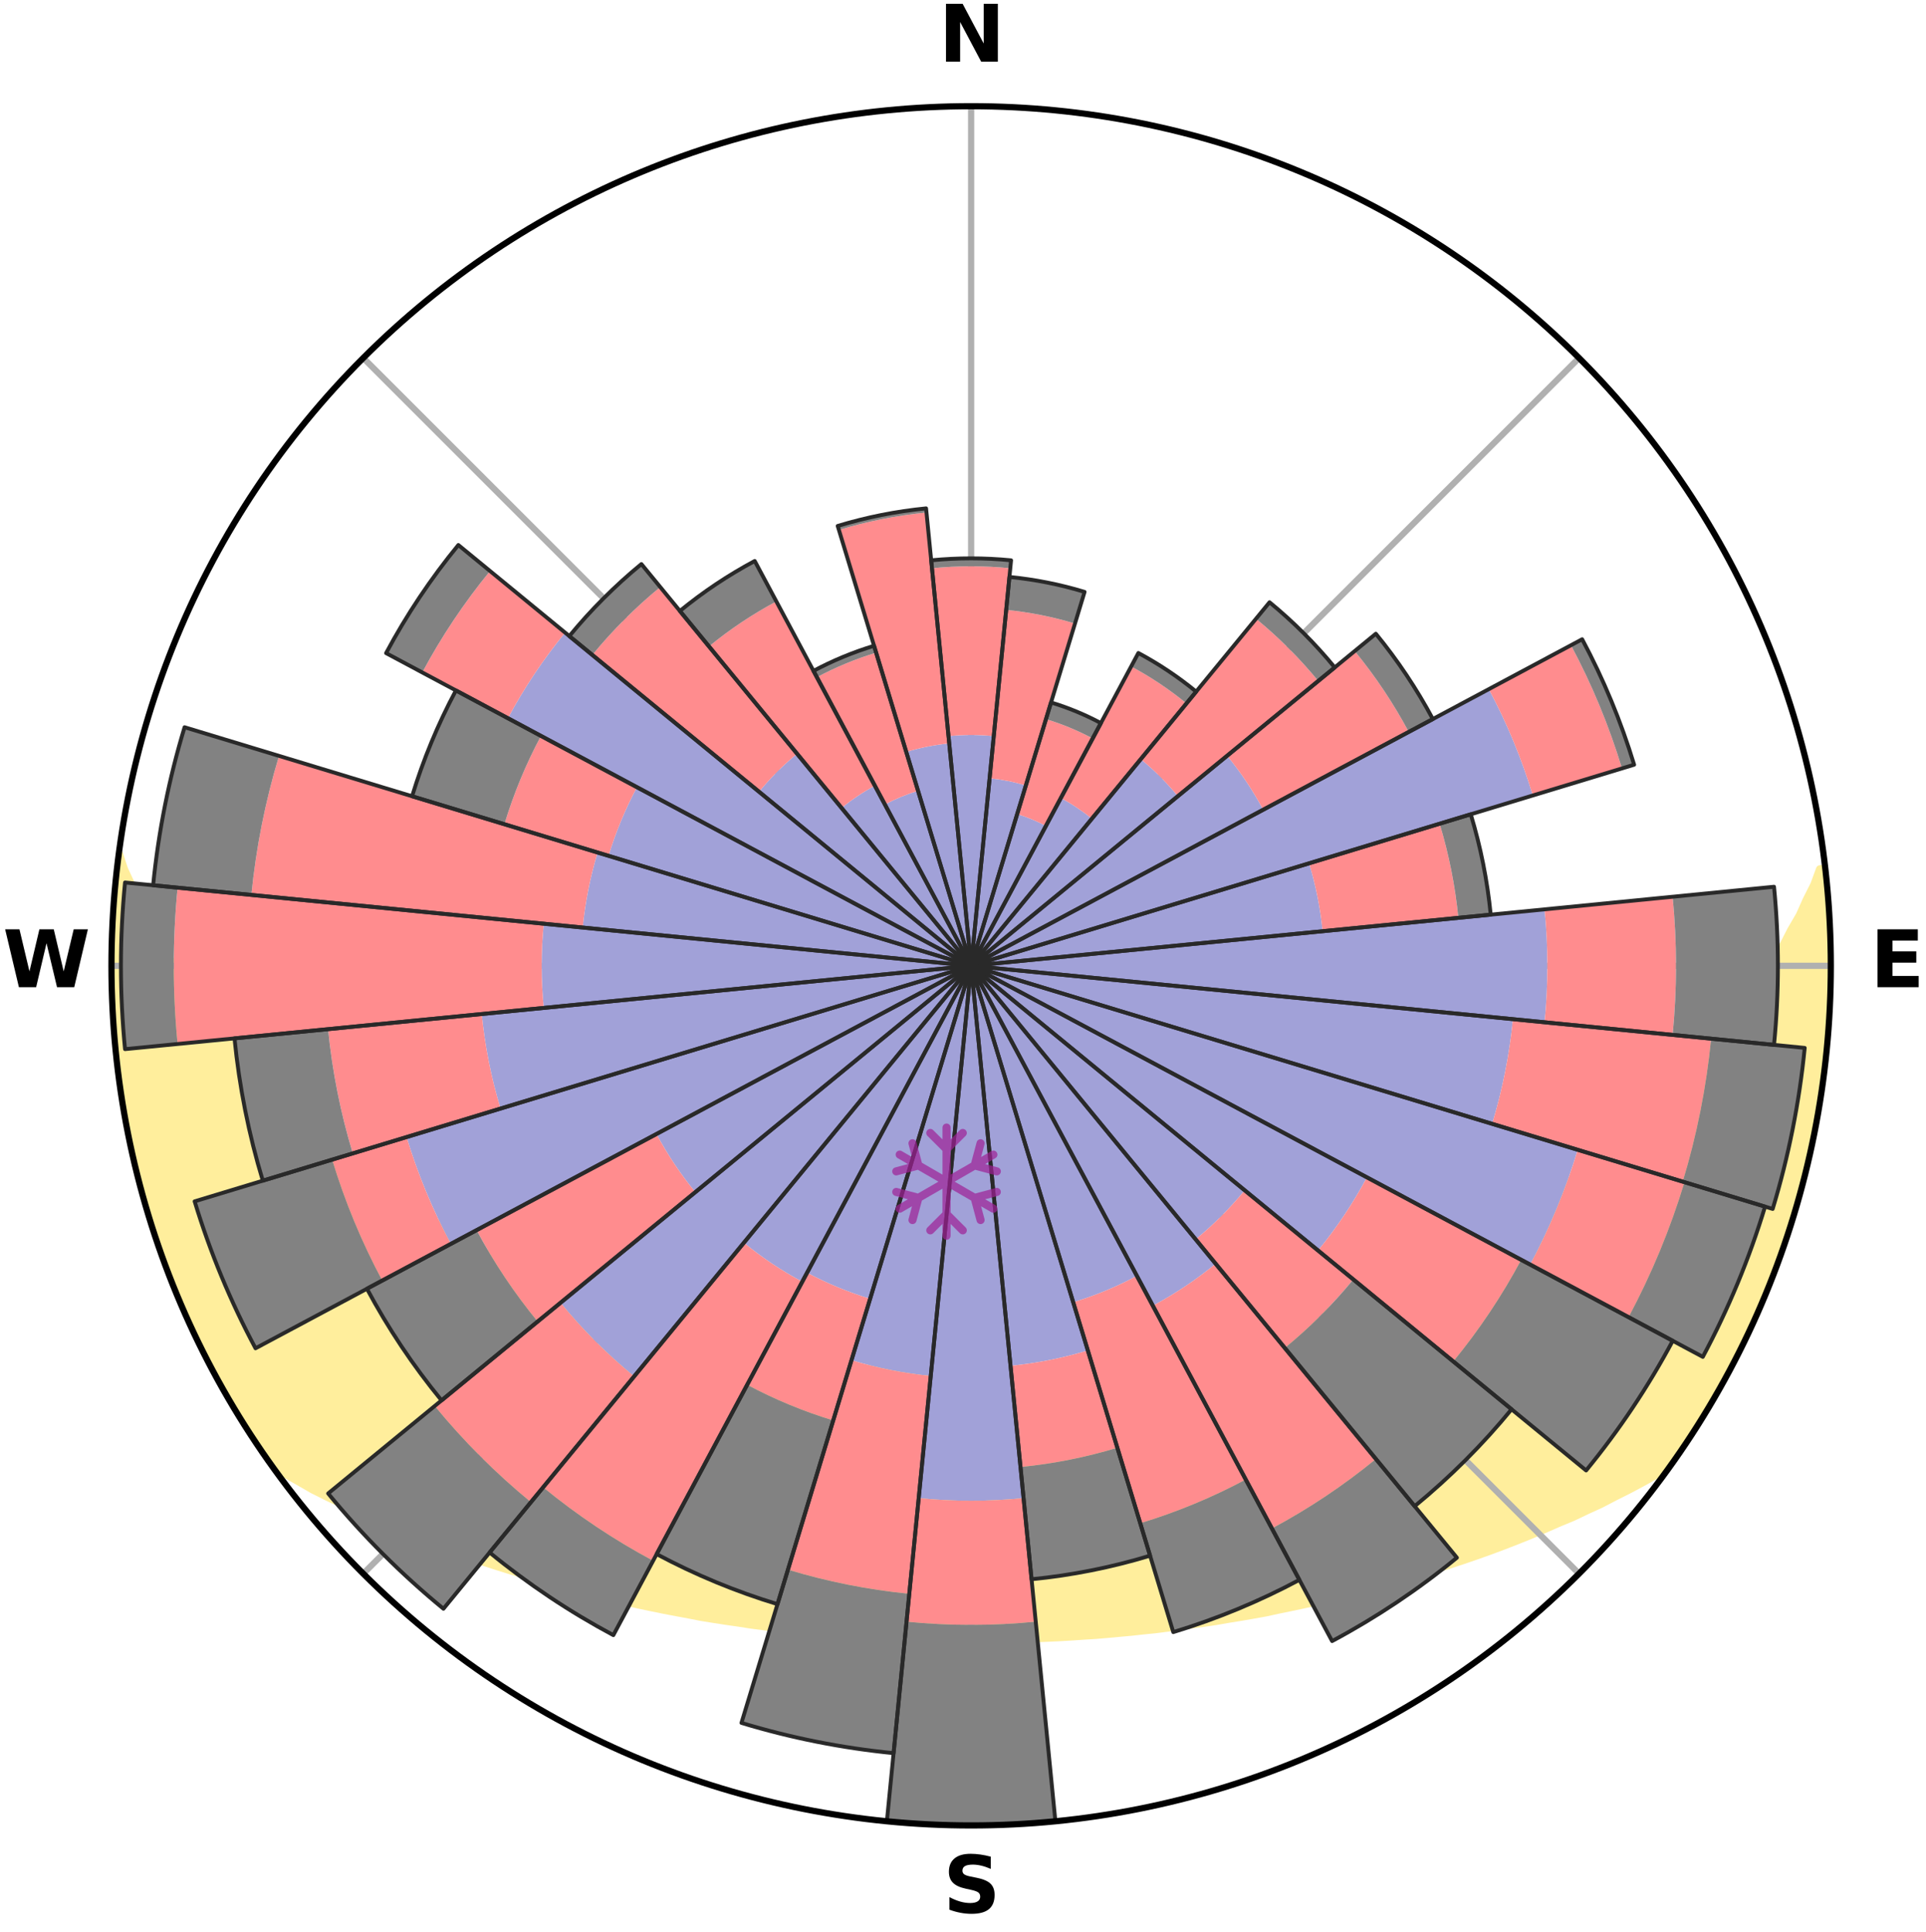 <?xml version="1.0" encoding="utf-8" standalone="no"?>
<!DOCTYPE svg PUBLIC "-//W3C//DTD SVG 1.1//EN"
  "http://www.w3.org/Graphics/SVG/1.1/DTD/svg11.dtd">
<svg xmlns:xlink="http://www.w3.org/1999/xlink" width="248.41pt" height="249.158pt" viewBox="0 0 248.41 249.158" xmlns="http://www.w3.org/2000/svg" version="1.1">
 <title>Ski Rose for St. Anton/St. Christoph/Stuben</title>
 <defs>
  <style type="text/css">*{stroke-linejoin: round; stroke-linecap: butt}</style>
 </defs>
 <g id="figure_1">
  <g id="patch_1">
   <path d="M 0 249.158 
L 248.41 249.158 
L 248.41 0 
L 0 0 
z
" style="fill: #ffffff"/>
  </g>
  <g id="axes_1">
   <g id="patch_2">
    <path d="M 236.135 124.579 
C 236.135 110.018 233.267 95.599 227.695 82.147 
C 222.122 68.695 213.955 56.471 203.659 46.175 
C 193.363 35.879 181.139 27.711 167.687 22.139 
C 154.235 16.567 139.815 13.699 125.255 13.699 
C 110.694 13.699 96.275 16.567 82.823 22.139 
C 69.371 27.711 57.147 35.879 46.851 46.175 
C 36.555 56.471 28.387 68.695 22.815 82.147 
C 17.243 95.599 14.375 110.018 14.375 124.579 
C 14.375 139.14 17.243 153.559 22.815 167.011 
C 28.387 180.463 36.555 192.687 46.851 202.983 
C 57.147 213.279 69.371 221.447 82.823 227.019 
C 96.275 232.591 110.694 235.459 125.255 235.459 
C 139.815 235.459 154.235 232.591 167.687 227.019 
C 181.139 221.447 193.363 213.279 203.659 202.983 
C 213.955 192.687 222.122 180.463 227.695 167.011 
C 233.267 153.559 236.135 139.14 236.135 124.579 
M 125.255 124.579 
C 125.255 124.579 125.255 124.579 125.255 124.579 
C 125.255 124.579 125.255 124.579 125.255 124.579 
C 125.255 124.579 125.255 124.579 125.255 124.579 
C 125.255 124.579 125.255 124.579 125.255 124.579 
C 125.255 124.579 125.255 124.579 125.255 124.579 
C 125.255 124.579 125.255 124.579 125.255 124.579 
C 125.255 124.579 125.255 124.579 125.255 124.579 
C 125.255 124.579 125.255 124.579 125.255 124.579 
C 125.255 124.579 125.255 124.579 125.255 124.579 
C 125.255 124.579 125.255 124.579 125.255 124.579 
C 125.255 124.579 125.255 124.579 125.255 124.579 
C 125.255 124.579 125.255 124.579 125.255 124.579 
C 125.255 124.579 125.255 124.579 125.255 124.579 
C 125.255 124.579 125.255 124.579 125.255 124.579 
C 125.255 124.579 125.255 124.579 125.255 124.579 
C 125.255 124.579 125.255 124.579 125.255 124.579 
z
" style="fill: #ffffff"/>
   </g>
   <g id="PolyCollection_1">
    <defs>
     <path id="m3fa4e3b464" d="M 235.264 -137.113 
L 234.721 -137.051 
L 233.986 -135.049 
L 232.985 -133.058 
L 232.121 -131.115 
L 231.004 -129.196 
L 230.047 -127.323 
L 228.844 -125.483 
L 227.811 -123.684 
L 226.537 -121.927 
L 225.439 -120.205 
L 224.311 -118.521 
L 222.947 -116.89 
L 221.765 -115.286 
L 220.558 -113.721 
L 219.122 -112.221 
L 217.87 -110.738 
L 216.597 -109.294 
L 215.103 -107.927 
L 213.794 -106.566 
L 212.469 -105.244 
L 211.128 -103.963 
L 209.773 -102.721 
L 208.406 -101.519 
L 207.028 -100.357 
L 205.64 -99.234 
L 204.243 -98.15 
L 202.838 -97.105 
L 201.611 -96.031 
L 200.193 -95.06 
L 198.771 -94.128 
L 197.347 -93.232 
L 196.094 -92.296 
L 194.666 -91.472 
L 193.405 -90.601 
L 191.977 -89.846 
L 190.712 -89.039 
L 189.446 -88.262 
L 188.178 -87.514 
L 186.758 -86.89 
L 185.494 -86.203 
L 184.231 -85.544 
L 182.97 -84.913 
L 181.712 -84.309 
L 180.457 -83.732 
L 179.207 -83.18 
L 177.961 -82.655 
L 176.721 -82.154 
L 175.487 -81.676 
L 174.377 -81.119 
L 173.154 -80.688 
L 171.938 -80.278 
L 170.837 -79.786 
L 169.635 -79.418 
L 168.541 -78.965 
L 167.353 -78.637 
L 166.268 -78.222 
L 165.097 -77.93 
L 164.021 -77.552 
L 162.868 -77.292 
L 161.804 -76.948 
L 160.743 -76.619 
L 159.687 -76.307 
L 158.569 -76.107 
L 157.526 -75.823 
L 156.487 -75.554 
L 155.454 -75.299 
L 154.426 -75.057 
L 153.403 -74.827 
L 152.386 -74.61 
L 151.374 -74.405 
L 150.367 -74.212 
L 149.366 -74.029 
L 148.37 -73.857 
L 147.38 -73.695 
L 146.395 -73.542 
L 145.415 -73.399 
L 144.441 -73.264 
L 143.471 -73.137 
L 142.507 -73.019 
L 141.547 -72.908 
L 140.591 -72.804 
L 139.655 -72.654 
L 138.706 -72.566 
L 137.761 -72.485 
L 136.82 -72.41 
L 135.883 -72.341 
L 134.955 -72.24 
L 134.023 -72.185 
L 133.093 -72.134 
L 132.165 -72.089 
L 131.243 -72.025 
L 130.318 -71.992 
L 129.396 -71.964 
L 128.474 -71.939 
L 127.554 -71.911 
L 126.634 -71.899 
L 125.715 -71.891 
L 124.795 -71.891 
L 123.875 -71.902 
L 122.956 -71.918 
L 122.035 -71.938 
L 121.114 -71.962 
L 120.193 -72.009 
L 119.269 -72.045 
L 118.344 -72.086 
L 117.416 -72.131 
L 116.492 -72.214 
L 115.56 -72.273 
L 114.626 -72.336 
L 113.688 -72.406 
L 112.758 -72.527 
L 111.815 -72.611 
L 110.868 -72.701 
L 109.917 -72.798 
L 108.961 -72.902 
L 108.001 -73.012 
L 107.059 -73.195 
L 106.092 -73.324 
L 105.119 -73.462 
L 104.142 -73.608 
L 103.159 -73.763 
L 102.172 -73.927 
L 101.178 -74.102 
L 100.18 -74.287 
L 99.176 -74.482 
L 98.167 -74.689 
L 97.152 -74.908 
L 96.132 -75.139 
L 95.107 -75.382 
L 94.077 -75.639 
L 93.041 -75.91 
L 91.935 -76.098 
L 90.886 -76.396 
L 89.834 -76.71 
L 88.776 -77.039 
L 87.634 -77.284 
L 86.566 -77.645 
L 85.493 -78.024 
L 84.326 -78.318 
L 83.244 -78.732 
L 82.06 -79.062 
L 80.969 -79.514 
L 79.771 -79.882 
L 78.564 -80.271 
L 77.461 -80.784 
L 76.242 -81.216 
L 75.015 -81.67 
L 73.905 -82.249 
L 72.669 -82.75 
L 71.427 -83.275 
L 70.18 -83.826 
L 68.929 -84.402 
L 67.675 -85.005 
L 66.417 -85.635 
L 65.158 -86.293 
L 63.897 -86.979 
L 62.481 -87.603 
L 61.217 -88.348 
L 59.954 -89.124 
L 58.529 -89.844 
L 57.269 -90.682 
L 56.011 -91.552 
L 54.587 -92.374 
L 53.162 -93.232 
L 51.917 -94.201 
L 50.498 -95.132 
L 49.084 -96.1 
L 47.86 -97.172 
L 46.459 -98.214 
L 45.065 -99.295 
L 43.68 -100.416 
L 42.305 -101.575 
L 40.941 -102.774 
L 39.59 -104.013 
L 38.253 -105.291 
L 36.93 -106.609 
L 35.624 -107.967 
L 34.336 -109.365 
L 32.864 -110.771 
L 31.614 -112.251 
L 30.387 -113.77 
L 28.977 -115.309 
L 27.797 -116.909 
L 26.643 -118.548 
L 25.311 -120.215 
L 24.214 -121.933 
L 22.943 -123.686 
L 21.911 -125.481 
L 20.71 -127.317 
L 19.753 -129.185 
L 18.838 -131.088 
L 17.771 -133.038 
L 16.958 -135.007 
L 16.023 -137.024 
L 15.355 -139.048 
L 15.355 -139.048 
L 15.355 -139.048 
L 15.228 -137.115 
L 14.886 -135.206 
L 14.755 -133.276 
L 14.728 -131.339 
L 14.483 -129.415 
L 14.451 -127.481 
L 14.45 -125.546 
L 14.557 -123.613 
L 14.441 -121.677 
L 14.537 -119.745 
L 14.741 -117.82 
L 14.721 -115.88 
L 14.911 -113.954 
L 15.131 -112.032 
L 15.462 -110.125 
L 15.65 -108.198 
L 15.962 -106.29 
L 16.305 -104.386 
L 16.677 -102.489 
L 17.078 -100.597 
L 17.51 -98.712 
L 17.971 -96.834 
L 18.463 -94.963 
L 18.984 -93.1 
L 19.537 -91.246 
L 20.119 -89.401 
L 20.821 -87.597 
L 21.465 -85.773 
L 22.139 -83.961 
L 22.845 -82.16 
L 23.583 -80.371 
L 24.419 -78.626 
L 25.222 -76.866 
L 26.059 -75.122 
L 26.93 -73.394 
L 27.836 -71.685 
L 28.788 -70.001 
L 29.72 -68.305 
L 30.748 -66.665 
L 31.74 -65.004 
L 32.799 -63.384 
L 33.877 -61.777 
L 34.992 -60.195 
L 36.726 -59.071 
L 38.542 -58.042 
L 40.319 -57.018 
L 42.169 -56.089 
L 44.022 -55.2 
L 45.821 -54.302 
L 47.68 -53.495 
L 49.48 -52.671 
L 51.278 -51.882 
L 53.122 -51.176 
L 54.912 -50.453 
L 56.697 -49.761 
L 58.476 -49.099 
L 60.249 -48.467 
L 61.975 -47.815 
L 63.736 -47.239 
L 65.489 -46.69 
L 67.233 -46.167 
L 68.932 -45.617 
L 70.66 -45.144 
L 72.349 -44.648 
L 74.029 -44.17 
L 75.732 -43.765 
L 77.4 -43.337 
L 79.058 -42.926 
L 80.711 -42.54 
L 82.355 -42.169 
L 83.995 -41.824 
L 85.624 -41.491 
L 87.249 -41.182 
L 88.863 -40.884 
L 90.457 -40.569 
L 92.061 -40.312 
L 93.656 -40.064 
L 95.247 -39.838 
L 96.818 -39.591 
L 98.394 -39.387 
L 99.956 -39.172 
L 101.523 -39.003 
L 103.075 -38.817 
L 104.629 -38.668 
L 106.174 -38.51 
L 107.715 -38.367 
L 109.257 -38.261 
L 110.791 -38.145 
L 112.322 -38.041 
L 113.851 -37.962 
L 115.377 -37.883 
L 116.901 -37.818 
L 118.423 -37.778 
L 119.943 -37.736 
L 121.462 -37.706 
L 122.98 -37.689 
L 124.497 -37.682 
L 126.013 -37.683 
L 127.53 -37.69 
L 129.048 -37.709 
L 130.567 -37.727 
L 132.087 -37.768 
L 133.609 -37.822 
L 135.132 -37.888 
L 136.659 -37.957 
L 138.187 -38.048 
L 139.718 -38.152 
L 141.256 -38.246 
L 142.793 -38.375 
L 144.334 -38.519 
L 145.883 -38.657 
L 147.432 -38.828 
L 148.993 -38.983 
L 150.55 -39.183 
L 152.12 -39.373 
L 153.687 -39.604 
L 155.272 -39.814 
L 156.86 -40.047 
L 158.443 -40.327 
L 160.047 -40.584 
L 161.655 -40.864 
L 163.274 -41.154 
L 164.878 -41.506 
L 166.507 -41.841 
L 168.146 -42.186 
L 169.789 -42.558 
L 171.442 -42.943 
L 173.128 -43.306 
L 174.793 -43.74 
L 176.469 -44.188 
L 178.147 -44.667 
L 179.868 -45.117 
L 181.564 -45.636 
L 183.301 -46.134 
L 185.005 -46.711 
L 186.758 -47.259 
L 188.518 -47.835 
L 190.285 -48.438 
L 192.059 -49.07 
L 193.84 -49.732 
L 195.626 -50.424 
L 197.416 -51.147 
L 199.211 -51.903 
L 201.008 -52.692 
L 202.866 -53.462 
L 204.667 -54.321 
L 206.521 -55.171 
L 208.317 -56.108 
L 210.168 -57.036 
L 212.002 -58.015 
L 213.823 -59.042 
L 215.514 -60.198 
L 216.632 -61.777 
L 217.698 -63.392 
L 218.73 -65.029 
L 219.788 -66.649 
L 220.782 -68.309 
L 221.723 -70 
L 222.668 -71.688 
L 223.572 -73.398 
L 224.406 -75.144 
L 225.31 -76.855 
L 226.143 -78.602 
L 226.875 -80.393 
L 227.66 -82.161 
L 228.398 -83.95 
L 229.088 -85.757 
L 229.731 -87.582 
L 230.386 -89.403 
L 230.929 -91.26 
L 231.545 -93.095 
L 232.045 -94.964 
L 232.584 -96.822 
L 232.953 -98.723 
L 233.45 -100.593 
L 233.905 -102.474 
L 234.144 -104.398 
L 234.499 -106.298 
L 234.835 -108.202 
L 235.13 -110.114 
L 235.377 -112.032 
L 235.598 -113.954 
L 235.78 -115.881 
L 235.924 -117.81 
L 236.029 -119.743 
L 235.921 -121.681 
L 235.957 -123.613 
L 235.958 -125.545 
L 235.925 -127.477 
L 235.858 -129.408 
L 235.758 -131.338 
L 235.626 -133.265 
L 235.46 -135.191 
L 235.264 -137.113 
z
" style="stroke: #ffee9c"/>
    </defs>
    <g clip-path="url(#p0c64160296)">
     <use xlink:href="#m3fa4e3b464" x="0" y="249.158" style="fill: #ffee9c; stroke: #ffee9c"/>
    </g>
   </g>
   <g id="matplotlib.axis_1">
    <g id="xtick_1">
     <g id="line2d_1">
      <path d="M 125.255 124.579 
L 125.255 13.699 
" clip-path="url(#p0c64160296)" style="fill: none; stroke: #b0b0b0; stroke-width: 0.8; stroke-linecap: square"/>
     </g>
     <g id="text_1">
      <!-- N -->
      <g transform="translate(121.07 7.958) scale(0.1 -0.1)">
       <defs>
        <path id="DejaVuSans-Bold-4e" d="M 588 4666 
L 1931 4666 
L 3628 1466 
L 3628 4666 
L 4769 4666 
L 4769 0 
L 3425 0 
L 1728 3200 
L 1728 0 
L 588 0 
L 588 4666 
z
" transform="scale(0.016)"/>
       </defs>
       <use xlink:href="#DejaVuSans-Bold-4e"/>
      </g>
     </g>
    </g>
    <g id="xtick_2">
     <g id="line2d_2">
      <path d="M 125.255 124.579 
L 203.659 46.175 
" clip-path="url(#p0c64160296)" style="fill: none; stroke: #b0b0b0; stroke-width: 0.8; stroke-linecap: square"/>
     </g>
    </g>
    <g id="xtick_3">
     <g id="line2d_3">
      <path d="M 125.255 124.579 
L 236.135 124.579 
" clip-path="url(#p0c64160296)" style="fill: none; stroke: #b0b0b0; stroke-width: 0.8; stroke-linecap: square"/>
     </g>
     <g id="text_2">
      <!-- E -->
      <g transform="translate(241.219 127.338) scale(0.1 -0.1)">
       <defs>
        <path id="DejaVuSans-Bold-45" d="M 588 4666 
L 3834 4666 
L 3834 3756 
L 1791 3756 
L 1791 2888 
L 3713 2888 
L 3713 1978 
L 1791 1978 
L 1791 909 
L 3903 909 
L 3903 0 
L 588 0 
L 588 4666 
z
" transform="scale(0.016)"/>
       </defs>
       <use xlink:href="#DejaVuSans-Bold-45"/>
      </g>
     </g>
    </g>
    <g id="xtick_4">
     <g id="line2d_4">
      <path d="M 125.255 124.579 
L 203.659 202.983 
" clip-path="url(#p0c64160296)" style="fill: none; stroke: #b0b0b0; stroke-width: 0.8; stroke-linecap: square"/>
     </g>
    </g>
    <g id="xtick_5">
     <g id="line2d_5">
      <path d="M 125.255 124.579 
L 125.255 235.459 
" clip-path="url(#p0c64160296)" style="fill: none; stroke: #b0b0b0; stroke-width: 0.8; stroke-linecap: square"/>
     </g>
     <g id="text_3">
      <!-- S -->
      <g transform="translate(121.654 246.718) scale(0.1 -0.1)">
       <defs>
        <path id="DejaVuSans-Bold-53" d="M 3834 4519 
L 3834 3531 
Q 3450 3703 3084 3790 
Q 2719 3878 2394 3878 
Q 1963 3878 1756 3759 
Q 1550 3641 1550 3391 
Q 1550 3203 1689 3098 
Q 1828 2994 2194 2919 
L 2706 2816 
Q 3484 2659 3812 2340 
Q 4141 2022 4141 1434 
Q 4141 663 3683 286 
Q 3225 -91 2284 -91 
Q 1841 -91 1394 -6 
Q 947 78 500 244 
L 500 1259 
Q 947 1022 1364 901 
Q 1781 781 2169 781 
Q 2563 781 2772 912 
Q 2981 1044 2981 1288 
Q 2981 1506 2839 1625 
Q 2697 1744 2272 1838 
L 1806 1941 
Q 1106 2091 782 2419 
Q 459 2747 459 3303 
Q 459 4000 909 4375 
Q 1359 4750 2203 4750 
Q 2588 4750 2994 4692 
Q 3400 4634 3834 4519 
z
" transform="scale(0.016)"/>
       </defs>
       <use xlink:href="#DejaVuSans-Bold-53"/>
      </g>
     </g>
    </g>
    <g id="xtick_6">
     <g id="line2d_6">
      <path d="M 125.255 124.579 
L 46.851 202.983 
" clip-path="url(#p0c64160296)" style="fill: none; stroke: #b0b0b0; stroke-width: 0.8; stroke-linecap: square"/>
     </g>
    </g>
    <g id="xtick_7">
     <g id="line2d_7">
      <path d="M 125.255 124.579 
L 14.375 124.579 
" clip-path="url(#p0c64160296)" style="fill: none; stroke: #b0b0b0; stroke-width: 0.8; stroke-linecap: square"/>
     </g>
     <g id="text_4">
      <!-- W -->
      <g transform="translate(0.36 127.338) scale(0.1 -0.1)">
       <defs>
        <path id="DejaVuSans-Bold-57" d="M 191 4666 
L 1344 4666 
L 2150 1275 
L 2950 4666 
L 4109 4666 
L 4909 1275 
L 5716 4666 
L 6859 4666 
L 5759 0 
L 4372 0 
L 3525 3547 
L 2688 0 
L 1300 0 
L 191 4666 
z
" transform="scale(0.016)"/>
       </defs>
       <use xlink:href="#DejaVuSans-Bold-57"/>
      </g>
     </g>
    </g>
    <g id="xtick_8">
     <g id="line2d_8">
      <path d="M 125.255 124.579 
L 46.851 46.175 
" clip-path="url(#p0c64160296)" style="fill: none; stroke: #b0b0b0; stroke-width: 0.8; stroke-linecap: square"/>
     </g>
    </g>
   </g>
   <g id="matplotlib.axis_2"/>
   <g id="patch_3">
    <path d="M 125.255 124.579 
C 125.255 124.579 125.255 124.579 125.255 124.579 
C 125.255 124.579 125.255 124.579 125.255 124.579 
L 125.255 124.579 
C 125.255 124.579 125.255 124.579 125.255 124.579 
C 125.255 124.579 125.255 124.579 125.255 124.579 
z
" clip-path="url(#p0c64160296)" style="fill: #d9d9d9"/>
   </g>
   <g id="patch_4">
    <path d="M 125.255 124.579 
C 125.255 124.579 125.255 124.579 125.255 124.579 
C 125.255 124.579 125.255 124.579 125.255 124.579 
L 125.255 124.579 
C 125.255 124.579 125.255 124.579 125.255 124.579 
C 125.255 124.579 125.255 124.579 125.255 124.579 
z
" clip-path="url(#p0c64160296)" style="fill: #d9d9d9"/>
   </g>
   <g id="patch_5">
    <path d="M 125.255 124.579 
C 125.255 124.579 125.255 124.579 125.255 124.579 
C 125.255 124.579 125.255 124.579 125.255 124.579 
L 125.255 124.579 
C 125.255 124.579 125.255 124.579 125.255 124.579 
C 125.255 124.579 125.255 124.579 125.255 124.579 
z
" clip-path="url(#p0c64160296)" style="fill: #d9d9d9"/>
   </g>
   <g id="patch_6">
    <path d="M 125.255 124.579 
C 125.255 124.579 125.255 124.579 125.255 124.579 
C 125.255 124.579 125.255 124.579 125.255 124.579 
L 125.255 124.579 
C 125.255 124.579 125.255 124.579 125.255 124.579 
C 125.255 124.579 125.255 124.579 125.255 124.579 
z
" clip-path="url(#p0c64160296)" style="fill: #d9d9d9"/>
   </g>
   <g id="patch_7">
    <path d="M 125.255 124.579 
C 125.255 124.579 125.255 124.579 125.255 124.579 
C 125.255 124.579 125.255 124.579 125.255 124.579 
L 125.255 124.579 
C 125.255 124.579 125.255 124.579 125.255 124.579 
C 125.255 124.579 125.255 124.579 125.255 124.579 
z
" clip-path="url(#p0c64160296)" style="fill: #d9d9d9"/>
   </g>
   <g id="patch_8">
    <path d="M 125.255 124.579 
C 125.255 124.579 125.255 124.579 125.255 124.579 
C 125.255 124.579 125.255 124.579 125.255 124.579 
L 125.255 124.579 
C 125.255 124.579 125.255 124.579 125.255 124.579 
C 125.255 124.579 125.255 124.579 125.255 124.579 
z
" clip-path="url(#p0c64160296)" style="fill: #d9d9d9"/>
   </g>
   <g id="patch_9">
    <path d="M 125.255 124.579 
C 125.255 124.579 125.255 124.579 125.255 124.579 
C 125.255 124.579 125.255 124.579 125.255 124.579 
L 125.255 124.579 
C 125.255 124.579 125.255 124.579 125.255 124.579 
C 125.255 124.579 125.255 124.579 125.255 124.579 
z
" clip-path="url(#p0c64160296)" style="fill: #d9d9d9"/>
   </g>
   <g id="patch_10">
    <path d="M 125.255 124.579 
C 125.255 124.579 125.255 124.579 125.255 124.579 
C 125.255 124.579 125.255 124.579 125.255 124.579 
L 125.255 124.579 
C 125.255 124.579 125.255 124.579 125.255 124.579 
C 125.255 124.579 125.255 124.579 125.255 124.579 
z
" clip-path="url(#p0c64160296)" style="fill: #d9d9d9"/>
   </g>
   <g id="patch_11">
    <path d="M 125.255 124.579 
C 125.255 124.579 125.255 124.579 125.255 124.579 
C 125.255 124.579 125.255 124.579 125.255 124.579 
L 125.255 124.579 
C 125.255 124.579 125.255 124.579 125.255 124.579 
C 125.255 124.579 125.255 124.579 125.255 124.579 
z
" clip-path="url(#p0c64160296)" style="fill: #d9d9d9"/>
   </g>
   <g id="patch_12">
    <path d="M 125.255 124.579 
C 125.255 124.579 125.255 124.579 125.255 124.579 
C 125.255 124.579 125.255 124.579 125.255 124.579 
L 125.255 124.579 
C 125.255 124.579 125.255 124.579 125.255 124.579 
C 125.255 124.579 125.255 124.579 125.255 124.579 
z
" clip-path="url(#p0c64160296)" style="fill: #d9d9d9"/>
   </g>
   <g id="patch_13">
    <path d="M 125.255 124.579 
C 125.255 124.579 125.255 124.579 125.255 124.579 
C 125.255 124.579 125.255 124.579 125.255 124.579 
L 125.255 124.579 
C 125.255 124.579 125.255 124.579 125.255 124.579 
C 125.255 124.579 125.255 124.579 125.255 124.579 
z
" clip-path="url(#p0c64160296)" style="fill: #d9d9d9"/>
   </g>
   <g id="patch_14">
    <path d="M 125.255 124.579 
C 125.255 124.579 125.255 124.579 125.255 124.579 
C 125.255 124.579 125.255 124.579 125.255 124.579 
L 125.255 124.579 
C 125.255 124.579 125.255 124.579 125.255 124.579 
C 125.255 124.579 125.255 124.579 125.255 124.579 
z
" clip-path="url(#p0c64160296)" style="fill: #d9d9d9"/>
   </g>
   <g id="patch_15">
    <path d="M 125.255 124.579 
C 125.255 124.579 125.255 124.579 125.255 124.579 
C 125.255 124.579 125.255 124.579 125.255 124.579 
L 125.255 124.579 
C 125.255 124.579 125.255 124.579 125.255 124.579 
C 125.255 124.579 125.255 124.579 125.255 124.579 
z
" clip-path="url(#p0c64160296)" style="fill: #d9d9d9"/>
   </g>
   <g id="patch_16">
    <path d="M 125.255 124.579 
C 125.255 124.579 125.255 124.579 125.255 124.579 
C 125.255 124.579 125.255 124.579 125.255 124.579 
L 125.255 124.579 
C 125.255 124.579 125.255 124.579 125.255 124.579 
C 125.255 124.579 125.255 124.579 125.255 124.579 
z
" clip-path="url(#p0c64160296)" style="fill: #d9d9d9"/>
   </g>
   <g id="patch_17">
    <path d="M 125.255 124.579 
C 125.255 124.579 125.255 124.579 125.255 124.579 
C 125.255 124.579 125.255 124.579 125.255 124.579 
L 125.255 124.579 
C 125.255 124.579 125.255 124.579 125.255 124.579 
C 125.255 124.579 125.255 124.579 125.255 124.579 
z
" clip-path="url(#p0c64160296)" style="fill: #d9d9d9"/>
   </g>
   <g id="patch_18">
    <path d="M 125.255 124.579 
C 125.255 124.579 125.255 124.579 125.255 124.579 
C 125.255 124.579 125.255 124.579 125.255 124.579 
L 125.255 124.579 
C 125.255 124.579 125.255 124.579 125.255 124.579 
C 125.255 124.579 125.255 124.579 125.255 124.579 
z
" clip-path="url(#p0c64160296)" style="fill: #d9d9d9"/>
   </g>
   <g id="patch_19">
    <path d="M 125.255 124.579 
C 125.255 124.579 125.255 124.579 125.255 124.579 
C 125.255 124.579 125.255 124.579 125.255 124.579 
L 125.255 124.579 
C 125.255 124.579 125.255 124.579 125.255 124.579 
C 125.255 124.579 125.255 124.579 125.255 124.579 
z
" clip-path="url(#p0c64160296)" style="fill: #d9d9d9"/>
   </g>
   <g id="patch_20">
    <path d="M 125.255 124.579 
C 125.255 124.579 125.255 124.579 125.255 124.579 
C 125.255 124.579 125.255 124.579 125.255 124.579 
L 125.255 124.579 
C 125.255 124.579 125.255 124.579 125.255 124.579 
C 125.255 124.579 125.255 124.579 125.255 124.579 
z
" clip-path="url(#p0c64160296)" style="fill: #d9d9d9"/>
   </g>
   <g id="patch_21">
    <path d="M 125.255 124.579 
C 125.255 124.579 125.255 124.579 125.255 124.579 
C 125.255 124.579 125.255 124.579 125.255 124.579 
L 125.255 124.579 
C 125.255 124.579 125.255 124.579 125.255 124.579 
C 125.255 124.579 125.255 124.579 125.255 124.579 
z
" clip-path="url(#p0c64160296)" style="fill: #d9d9d9"/>
   </g>
   <g id="patch_22">
    <path d="M 125.255 124.579 
C 125.255 124.579 125.255 124.579 125.255 124.579 
C 125.255 124.579 125.255 124.579 125.255 124.579 
L 125.255 124.579 
C 125.255 124.579 125.255 124.579 125.255 124.579 
C 125.255 124.579 125.255 124.579 125.255 124.579 
z
" clip-path="url(#p0c64160296)" style="fill: #d9d9d9"/>
   </g>
   <g id="patch_23">
    <path d="M 125.255 124.579 
C 125.255 124.579 125.255 124.579 125.255 124.579 
C 125.255 124.579 125.255 124.579 125.255 124.579 
L 125.255 124.579 
C 125.255 124.579 125.255 124.579 125.255 124.579 
C 125.255 124.579 125.255 124.579 125.255 124.579 
z
" clip-path="url(#p0c64160296)" style="fill: #d9d9d9"/>
   </g>
   <g id="patch_24">
    <path d="M 125.255 124.579 
C 125.255 124.579 125.255 124.579 125.255 124.579 
C 125.255 124.579 125.255 124.579 125.255 124.579 
L 125.255 124.579 
C 125.255 124.579 125.255 124.579 125.255 124.579 
C 125.255 124.579 125.255 124.579 125.255 124.579 
z
" clip-path="url(#p0c64160296)" style="fill: #d9d9d9"/>
   </g>
   <g id="patch_25">
    <path d="M 125.255 124.579 
C 125.255 124.579 125.255 124.579 125.255 124.579 
C 125.255 124.579 125.255 124.579 125.255 124.579 
L 125.255 124.579 
C 125.255 124.579 125.255 124.579 125.255 124.579 
C 125.255 124.579 125.255 124.579 125.255 124.579 
z
" clip-path="url(#p0c64160296)" style="fill: #d9d9d9"/>
   </g>
   <g id="patch_26">
    <path d="M 125.255 124.579 
C 125.255 124.579 125.255 124.579 125.255 124.579 
C 125.255 124.579 125.255 124.579 125.255 124.579 
L 125.255 124.579 
C 125.255 124.579 125.255 124.579 125.255 124.579 
C 125.255 124.579 125.255 124.579 125.255 124.579 
z
" clip-path="url(#p0c64160296)" style="fill: #d9d9d9"/>
   </g>
   <g id="patch_27">
    <path d="M 125.255 124.579 
C 125.255 124.579 125.255 124.579 125.255 124.579 
C 125.255 124.579 125.255 124.579 125.255 124.579 
L 125.255 124.579 
C 125.255 124.579 125.255 124.579 125.255 124.579 
C 125.255 124.579 125.255 124.579 125.255 124.579 
z
" clip-path="url(#p0c64160296)" style="fill: #d9d9d9"/>
   </g>
   <g id="patch_28">
    <path d="M 125.255 124.579 
C 125.255 124.579 125.255 124.579 125.255 124.579 
C 125.255 124.579 125.255 124.579 125.255 124.579 
L 125.255 124.579 
C 125.255 124.579 125.255 124.579 125.255 124.579 
C 125.255 124.579 125.255 124.579 125.255 124.579 
z
" clip-path="url(#p0c64160296)" style="fill: #d9d9d9"/>
   </g>
   <g id="patch_29">
    <path d="M 125.255 124.579 
C 125.255 124.579 125.255 124.579 125.255 124.579 
C 125.255 124.579 125.255 124.579 125.255 124.579 
L 125.255 124.579 
C 125.255 124.579 125.255 124.579 125.255 124.579 
C 125.255 124.579 125.255 124.579 125.255 124.579 
z
" clip-path="url(#p0c64160296)" style="fill: #d9d9d9"/>
   </g>
   <g id="patch_30">
    <path d="M 125.255 124.579 
C 125.255 124.579 125.255 124.579 125.255 124.579 
C 125.255 124.579 125.255 124.579 125.255 124.579 
L 125.255 124.579 
C 125.255 124.579 125.255 124.579 125.255 124.579 
C 125.255 124.579 125.255 124.579 125.255 124.579 
z
" clip-path="url(#p0c64160296)" style="fill: #d9d9d9"/>
   </g>
   <g id="patch_31">
    <path d="M 125.255 124.579 
C 125.255 124.579 125.255 124.579 125.255 124.579 
C 125.255 124.579 125.255 124.579 125.255 124.579 
L 125.255 124.579 
C 125.255 124.579 125.255 124.579 125.255 124.579 
C 125.255 124.579 125.255 124.579 125.255 124.579 
z
" clip-path="url(#p0c64160296)" style="fill: #d9d9d9"/>
   </g>
   <g id="patch_32">
    <path d="M 125.255 124.579 
C 125.255 124.579 125.255 124.579 125.255 124.579 
C 125.255 124.579 125.255 124.579 125.255 124.579 
L 125.255 124.579 
C 125.255 124.579 125.255 124.579 125.255 124.579 
C 125.255 124.579 125.255 124.579 125.255 124.579 
z
" clip-path="url(#p0c64160296)" style="fill: #d9d9d9"/>
   </g>
   <g id="patch_33">
    <path d="M 125.255 124.579 
C 125.255 124.579 125.255 124.579 125.255 124.579 
C 125.255 124.579 125.255 124.579 125.255 124.579 
L 125.255 124.579 
C 125.255 124.579 125.255 124.579 125.255 124.579 
C 125.255 124.579 125.255 124.579 125.255 124.579 
z
" clip-path="url(#p0c64160296)" style="fill: #d9d9d9"/>
   </g>
   <g id="patch_34">
    <path d="M 125.255 124.579 
C 125.255 124.579 125.255 124.579 125.255 124.579 
C 125.255 124.579 125.255 124.579 125.255 124.579 
L 125.255 124.579 
C 125.255 124.579 125.255 124.579 125.255 124.579 
C 125.255 124.579 125.255 124.579 125.255 124.579 
z
" clip-path="url(#p0c64160296)" style="fill: #d9d9d9"/>
   </g>
   <g id="patch_35">
    <path d="M 125.255 124.579 
C 125.255 124.579 125.255 124.579 125.255 124.579 
C 125.255 124.579 125.255 124.579 125.255 124.579 
L 128.173 94.949 
C 127.203 94.853 126.229 94.805 125.255 94.805 
C 124.28 94.805 123.306 94.853 122.337 94.949 
z
" clip-path="url(#p0c64160296)" style="fill: #a1a1d8"/>
   </g>
   <g id="patch_36">
    <path d="M 125.255 124.579 
C 125.255 124.579 125.255 124.579 125.255 124.579 
C 125.255 124.579 125.255 124.579 125.255 124.579 
L 132.312 101.316 
C 131.55 101.085 130.778 100.891 129.998 100.736 
C 129.217 100.581 128.43 100.464 127.638 100.386 
z
" clip-path="url(#p0c64160296)" style="fill: #a1a1d8"/>
   </g>
   <g id="patch_37">
    <path d="M 125.255 124.579 
C 125.255 124.579 125.255 124.579 125.255 124.579 
C 125.255 124.579 125.255 124.579 125.255 124.579 
L 134.898 106.538 
C 134.307 106.223 133.702 105.936 133.083 105.68 
C 132.464 105.424 131.834 105.198 131.193 105.004 
z
" clip-path="url(#p0c64160296)" style="fill: #a1a1d8"/>
   </g>
   <g id="patch_38">
    <path d="M 125.255 124.579 
C 125.255 124.579 125.255 124.579 125.255 124.579 
C 125.255 124.579 125.255 124.579 125.255 124.579 
L 140.826 105.606 
C 140.205 105.096 139.559 104.618 138.891 104.171 
C 138.223 103.725 137.533 103.312 136.825 102.933 
z
" clip-path="url(#p0c64160296)" style="fill: #a1a1d8"/>
   </g>
   <g id="patch_39">
    <path d="M 125.255 124.579 
C 125.255 124.579 125.255 124.579 125.255 124.579 
C 125.255 124.579 125.255 124.579 125.255 124.579 
L 151.916 102.699 
C 151.2 101.826 150.442 100.989 149.643 100.191 
C 148.845 99.392 148.008 98.634 147.135 97.918 
z
" clip-path="url(#p0c64160296)" style="fill: #a1a1d8"/>
   </g>
   <g id="patch_40">
    <path d="M 125.255 124.579 
C 125.255 124.579 125.255 124.579 125.255 124.579 
C 125.255 124.579 125.255 124.579 125.255 124.579 
L 162.925 104.444 
C 162.266 103.211 161.546 102.011 160.77 100.849 
C 159.993 99.686 159.16 98.563 158.273 97.482 
z
" clip-path="url(#p0c64160296)" style="fill: #a1a1d8"/>
   </g>
   <g id="patch_41">
    <path d="M 125.255 124.579 
C 125.255 124.579 125.255 124.579 125.255 124.579 
C 125.255 124.579 125.255 124.579 125.255 124.579 
L 197.702 102.602 
C 196.983 100.231 196.148 97.897 195.199 95.607 
C 194.251 93.318 193.191 91.076 192.023 88.891 
z
" clip-path="url(#p0c64160296)" style="fill: #a1a1d8"/>
   </g>
   <g id="patch_42">
    <path d="M 125.255 124.579 
C 125.255 124.579 125.255 124.579 125.255 124.579 
C 125.255 124.579 125.255 124.579 125.255 124.579 
L 170.589 120.114 
C 170.443 118.63 170.224 117.154 169.933 115.692 
C 169.642 114.23 169.28 112.782 168.847 111.356 
z
" clip-path="url(#p0c64160296)" style="fill: #a1a1d8"/>
   </g>
   <g id="patch_43">
    <path d="M 125.255 124.579 
C 125.255 124.579 125.255 124.579 125.255 124.579 
C 125.255 124.579 125.255 124.579 125.255 124.579 
L 199.219 131.864 
C 199.458 129.443 199.577 127.012 199.577 124.579 
C 199.577 122.146 199.458 119.715 199.219 117.294 
z
" clip-path="url(#p0c64160296)" style="fill: #a1a1d8"/>
   </g>
   <g id="patch_44">
    <path d="M 125.255 124.579 
C 125.255 124.579 125.255 124.579 125.255 124.579 
C 125.255 124.579 125.255 124.579 125.255 124.579 
L 192.452 144.963 
C 193.119 142.764 193.678 140.533 194.126 138.278 
C 194.574 136.024 194.912 133.749 195.137 131.462 
z
" clip-path="url(#p0c64160296)" style="fill: #a1a1d8"/>
   </g>
   <g id="patch_45">
    <path d="M 125.255 124.579 
C 125.255 124.579 125.255 124.579 125.255 124.579 
C 125.255 124.579 125.255 124.579 125.255 124.579 
L 197.361 163.121 
C 198.623 160.761 199.768 158.34 200.792 155.867 
C 201.816 153.395 202.718 150.874 203.495 148.313 
z
" clip-path="url(#p0c64160296)" style="fill: #a1a1d8"/>
   </g>
   <g id="patch_46">
    <path d="M 125.255 124.579 
C 125.255 124.579 125.255 124.579 125.255 124.579 
C 125.255 124.579 125.255 124.579 125.255 124.579 
L 169.999 161.3 
C 171.201 159.835 172.331 158.313 173.383 156.737 
C 174.436 155.162 175.41 153.536 176.304 151.865 
z
" clip-path="url(#p0c64160296)" style="fill: #a1a1d8"/>
   </g>
   <g id="patch_47">
    <path d="M 125.255 124.579 
C 125.255 124.579 125.255 124.579 125.255 124.579 
C 125.255 124.579 125.255 124.579 125.255 124.579 
L 154.213 159.865 
C 155.368 158.917 156.476 157.913 157.533 156.857 
C 158.589 155.8 159.593 154.692 160.541 153.538 
z
" clip-path="url(#p0c64160296)" style="fill: #a1a1d8"/>
   </g>
   <g id="patch_48">
    <path d="M 125.255 124.579 
C 125.255 124.579 125.255 124.579 125.255 124.579 
C 125.255 124.579 125.255 124.579 125.255 124.579 
L 148.691 168.424 
C 150.126 167.657 151.522 166.82 152.875 165.916 
C 154.228 165.012 155.536 164.042 156.794 163.01 
z
" clip-path="url(#p0c64160296)" style="fill: #a1a1d8"/>
   </g>
   <g id="patch_49">
    <path d="M 125.255 124.579 
C 125.255 124.579 125.255 124.579 125.255 124.579 
C 125.255 124.579 125.255 124.579 125.255 124.579 
L 138.42 167.98 
C 139.841 167.549 141.24 167.049 142.611 166.481 
C 143.983 165.913 145.325 165.278 146.635 164.578 
z
" clip-path="url(#p0c64160296)" style="fill: #a1a1d8"/>
   </g>
   <g id="patch_50">
    <path d="M 125.255 124.579 
C 125.255 124.579 125.255 124.579 125.255 124.579 
C 125.255 124.579 125.255 124.579 125.255 124.579 
L 130.337 176.176 
C 132.025 176.009 133.705 175.76 135.37 175.429 
C 137.034 175.098 138.681 174.685 140.305 174.193 
z
" clip-path="url(#p0c64160296)" style="fill: #a1a1d8"/>
   </g>
   <g id="patch_51">
    <path d="M 125.255 124.579 
C 125.255 124.579 125.255 124.579 125.255 124.579 
C 125.255 124.579 125.255 124.579 125.255 124.579 
L 118.491 193.248 
C 120.739 193.47 122.996 193.581 125.255 193.581 
C 127.513 193.581 129.771 193.47 132.018 193.248 
z
" clip-path="url(#p0c64160296)" style="fill: #a1a1d8"/>
   </g>
   <g id="patch_52">
    <path d="M 125.255 124.579 
C 125.255 124.579 125.255 124.579 125.255 124.579 
C 125.255 124.579 125.255 124.579 125.255 124.579 
L 109.823 175.452 
C 111.488 175.957 113.177 176.38 114.883 176.72 
C 116.59 177.059 118.312 177.315 120.044 177.485 
z
" clip-path="url(#p0c64160296)" style="fill: #a1a1d8"/>
   </g>
   <g id="patch_53">
    <path d="M 125.255 124.579 
C 125.255 124.579 125.255 124.579 125.255 124.579 
C 125.255 124.579 125.255 124.579 125.255 124.579 
L 104.094 164.168 
C 105.39 164.861 106.719 165.489 108.076 166.052 
C 109.434 166.614 110.818 167.109 112.224 167.536 
z
" clip-path="url(#p0c64160296)" style="fill: #a1a1d8"/>
   </g>
   <g id="patch_54">
    <path d="M 125.255 124.579 
C 125.255 124.579 125.255 124.579 125.255 124.579 
C 125.255 124.579 125.255 124.579 125.255 124.579 
L 95.941 160.298 
C 97.11 161.258 98.326 162.159 99.583 163 
C 100.841 163.84 102.139 164.618 103.473 165.331 
z
" clip-path="url(#p0c64160296)" style="fill: #a1a1d8"/>
   </g>
   <g id="patch_55">
    <path d="M 125.255 124.579 
C 125.255 124.579 125.255 124.579 125.255 124.579 
C 125.255 124.579 125.255 124.579 125.255 124.579 
L 72.291 168.045 
C 73.714 169.779 75.221 171.442 76.806 173.028 
C 78.392 174.613 80.055 176.12 81.788 177.543 
z
" clip-path="url(#p0c64160296)" style="fill: #a1a1d8"/>
   </g>
   <g id="patch_56">
    <path d="M 125.255 124.579 
C 125.255 124.579 125.255 124.579 125.255 124.579 
C 125.255 124.579 125.255 124.579 125.255 124.579 
L 84.667 146.274 
C 85.377 147.602 86.152 148.895 86.989 150.147 
C 87.826 151.4 88.724 152.611 89.679 153.775 
z
" clip-path="url(#p0c64160296)" style="fill: #a1a1d8"/>
   </g>
   <g id="patch_57">
    <path d="M 125.255 124.579 
C 125.255 124.579 125.255 124.579 125.255 124.579 
C 125.255 124.579 125.255 124.579 125.255 124.579 
L 52.435 146.669 
C 53.158 149.052 53.998 151.399 54.951 153.7 
C 55.904 156.001 56.97 158.254 58.144 160.451 
z
" clip-path="url(#p0c64160296)" style="fill: #a1a1d8"/>
   </g>
   <g id="patch_58">
    <path d="M 125.255 124.579 
C 125.255 124.579 125.255 124.579 125.255 124.579 
C 125.255 124.579 125.255 124.579 125.255 124.579 
L 62.13 130.796 
C 62.333 132.863 62.638 134.917 63.043 136.954 
C 63.448 138.99 63.953 141.005 64.555 142.992 
z
" clip-path="url(#p0c64160296)" style="fill: #a1a1d8"/>
   </g>
   <g id="patch_59">
    <path d="M 125.255 124.579 
C 125.255 124.579 125.255 124.579 125.255 124.579 
C 125.255 124.579 125.255 124.579 125.255 124.579 
L 70.129 119.15 
C 69.951 120.954 69.862 122.766 69.862 124.579 
C 69.862 126.392 69.951 128.204 70.129 130.008 
z
" clip-path="url(#p0c64160296)" style="fill: #a1a1d8"/>
   </g>
   <g id="patch_60">
    <path d="M 125.255 124.579 
C 125.255 124.579 125.255 124.579 125.255 124.579 
C 125.255 124.579 125.255 124.579 125.255 124.579 
L 77.078 109.965 
C 76.6 111.542 76.199 113.141 75.878 114.757 
C 75.556 116.374 75.314 118.005 75.153 119.644 
z
" clip-path="url(#p0c64160296)" style="fill: #a1a1d8"/>
   </g>
   <g id="patch_61">
    <path d="M 125.255 124.579 
C 125.255 124.579 125.255 124.579 125.255 124.579 
C 125.255 124.579 125.255 124.579 125.255 124.579 
L 82.151 101.54 
C 81.397 102.951 80.713 104.398 80.101 105.876 
C 79.488 107.354 78.949 108.861 78.485 110.392 
z
" clip-path="url(#p0c64160296)" style="fill: #a1a1d8"/>
   </g>
   <g id="patch_62">
    <path d="M 125.255 124.579 
C 125.255 124.579 125.255 124.579 125.255 124.579 
C 125.255 124.579 125.255 124.579 125.255 124.579 
L 72.886 81.601 
C 71.479 83.315 70.157 85.097 68.925 86.941 
C 67.693 88.785 66.553 90.688 65.507 92.643 
z
" clip-path="url(#p0c64160296)" style="fill: #a1a1d8"/>
   </g>
   <g id="patch_63">
    <path d="M 125.255 124.579 
C 125.255 124.579 125.255 124.579 125.255 124.579 
C 125.255 124.579 125.255 124.579 125.255 124.579 
L 102.803 97.222 
C 101.908 97.957 101.049 98.735 100.23 99.554 
C 99.411 100.373 98.632 101.232 97.897 102.127 
z
" clip-path="url(#p0c64160296)" style="fill: #a1a1d8"/>
   </g>
   <g id="patch_64">
    <path d="M 125.255 124.579 
C 125.255 124.579 125.255 124.579 125.255 124.579 
C 125.255 124.579 125.255 124.579 125.255 124.579 
L 112.837 101.347 
C 112.077 101.753 111.337 102.197 110.62 102.676 
C 109.903 103.155 109.21 103.669 108.543 104.216 
z
" clip-path="url(#p0c64160296)" style="fill: #a1a1d8"/>
   </g>
   <g id="patch_65">
    <path d="M 125.255 124.579 
C 125.255 124.579 125.255 124.579 125.255 124.579 
C 125.255 124.579 125.255 124.579 125.255 124.579 
L 118.406 102.001 
C 117.667 102.225 116.939 102.486 116.226 102.781 
C 115.512 103.077 114.814 103.407 114.133 103.771 
z
" clip-path="url(#p0c64160296)" style="fill: #a1a1d8"/>
   </g>
   <g id="patch_66">
    <path d="M 125.255 124.579 
C 125.255 124.579 125.255 124.579 125.255 124.579 
C 125.255 124.579 125.255 124.579 125.255 124.579 
L 122.429 95.888 
C 121.49 95.98 120.556 96.119 119.63 96.303 
C 118.705 96.487 117.789 96.716 116.886 96.99 
z
" clip-path="url(#p0c64160296)" style="fill: #a1a1d8"/>
   </g>
   <g id="patch_67">
    <path d="M 122.337 94.949 
C 123.306 94.853 124.28 94.805 125.255 94.805 
C 126.229 94.805 127.203 94.853 128.173 94.949 
L 130.306 73.295 
C 128.627 73.129 126.942 73.046 125.255 73.046 
C 123.568 73.046 121.882 73.129 120.204 73.295 
z
" clip-path="url(#p0c64160296)" style="fill: #ff8c8e"/>
   </g>
   <g id="patch_68">
    <path d="M 127.638 100.386 
C 128.43 100.464 129.217 100.581 129.998 100.736 
C 130.778 100.891 131.55 101.085 132.312 101.316 
L 138.647 80.43 
C 137.202 79.992 135.737 79.625 134.255 79.33 
C 132.774 79.035 131.28 78.814 129.777 78.666 
z
" clip-path="url(#p0c64160296)" style="fill: #ff8c8e"/>
   </g>
   <g id="patch_69">
    <path d="M 131.193 105.004 
C 131.834 105.198 132.464 105.424 133.083 105.68 
C 133.702 105.936 134.307 106.223 134.898 106.538 
L 140.93 95.253 
C 139.97 94.74 138.985 94.275 137.98 93.858 
C 136.974 93.441 135.949 93.075 134.907 92.759 
z
" clip-path="url(#p0c64160296)" style="fill: #ff8c8e"/>
   </g>
   <g id="patch_70">
    <path d="M 136.825 102.933 
C 137.533 103.312 138.223 103.725 138.891 104.171 
C 139.559 104.618 140.205 105.096 140.826 105.606 
L 153.03 90.735 
C 151.922 89.826 150.771 88.972 149.579 88.175 
C 148.387 87.379 147.157 86.642 145.894 85.967 
z
" clip-path="url(#p0c64160296)" style="fill: #ff8c8e"/>
   </g>
   <g id="patch_71">
    <path d="M 147.135 97.918 
C 148.008 98.634 148.845 99.392 149.643 100.191 
C 150.442 100.989 151.2 101.826 151.916 102.699 
L 170.025 87.837 
C 168.822 86.372 167.548 84.966 166.208 83.626 
C 164.867 82.286 163.462 81.012 161.997 79.809 
z
" clip-path="url(#p0c64160296)" style="fill: #ff8c8e"/>
   </g>
   <g id="patch_72">
    <path d="M 158.273 97.482 
C 159.16 98.563 159.993 99.686 160.77 100.849 
C 161.546 102.011 162.266 103.211 162.925 104.444 
L 181.697 94.41 
C 180.71 92.563 179.632 90.765 178.468 89.023 
C 177.304 87.281 176.056 85.598 174.727 83.978 
z
" clip-path="url(#p0c64160296)" style="fill: #ff8c8e"/>
   </g>
   <g id="patch_73">
    <path d="M 192.023 88.891 
C 193.191 91.076 194.251 93.318 195.199 95.607 
C 196.148 97.897 196.983 100.231 197.702 102.602 
L 209.2 99.115 
C 208.366 96.367 207.398 93.662 206.3 91.009 
C 205.201 88.357 203.972 85.759 202.619 83.227 
z
" clip-path="url(#p0c64160296)" style="fill: #ff8c8e"/>
   </g>
   <g id="patch_74">
    <path d="M 168.847 111.356 
C 169.28 112.782 169.642 114.23 169.933 115.692 
C 170.224 117.154 170.443 118.63 170.589 120.114 
L 188.095 118.39 
C 187.893 116.333 187.589 114.287 187.186 112.26 
C 186.783 110.233 186.28 108.227 185.68 106.249 
z
" clip-path="url(#p0c64160296)" style="fill: #ff8c8e"/>
   </g>
   <g id="patch_75">
    <path d="M 199.219 117.294 
C 199.458 119.715 199.577 122.146 199.577 124.579 
C 199.577 127.012 199.458 129.443 199.219 131.864 
L 215.73 133.49 
C 216.022 130.529 216.168 127.555 216.168 124.579 
C 216.168 121.603 216.022 118.629 215.73 115.668 
z
" clip-path="url(#p0c64160296)" style="fill: #ff8c8e"/>
   </g>
   <g id="patch_76">
    <path d="M 195.137 131.462 
C 194.912 133.749 194.574 136.024 194.126 138.278 
C 193.678 140.533 193.119 142.764 192.452 144.963 
L 217.028 152.418 
C 217.94 149.414 218.703 146.368 219.315 143.289 
C 219.928 140.21 220.389 137.103 220.696 133.979 
z
" clip-path="url(#p0c64160296)" style="fill: #ff8c8e"/>
   </g>
   <g id="patch_77">
    <path d="M 203.495 148.313 
C 202.718 150.874 201.816 153.395 200.792 155.867 
C 199.768 158.34 198.623 160.761 197.361 163.121 
L 210.044 169.9 
C 211.527 167.125 212.874 164.278 214.078 161.371 
C 215.282 158.463 216.343 155.499 217.256 152.487 
z
" clip-path="url(#p0c64160296)" style="fill: #ff8c8e"/>
   </g>
   <g id="patch_78">
    <path d="M 176.304 151.865 
C 175.41 153.536 174.436 155.162 173.383 156.737 
C 172.331 158.313 171.201 159.835 169.999 161.3 
L 187.439 175.612 
C 189.109 173.577 190.679 171.461 192.142 169.271 
C 193.605 167.082 194.959 164.822 196.2 162.5 
z
" clip-path="url(#p0c64160296)" style="fill: #ff8c8e"/>
   </g>
   <g id="patch_79">
    <path d="M 160.541 153.538 
C 159.593 154.692 158.589 155.8 157.533 156.857 
C 156.476 157.913 155.368 158.917 154.213 159.865 
L 165.709 173.872 
C 167.322 172.548 168.87 171.146 170.346 169.67 
C 171.821 168.194 173.224 166.646 174.548 165.033 
z
" clip-path="url(#p0c64160296)" style="fill: #ff8c8e"/>
   </g>
   <g id="patch_80">
    <path d="M 156.794 163.01 
C 155.536 164.042 154.228 165.012 152.875 165.916 
C 151.522 166.82 150.126 167.657 148.691 168.424 
L 164.046 197.152 
C 166.421 195.882 168.733 194.497 170.972 193 
C 173.212 191.504 175.377 189.898 177.459 188.19 
z
" clip-path="url(#p0c64160296)" style="fill: #ff8c8e"/>
   </g>
   <g id="patch_81">
    <path d="M 146.635 164.578 
C 145.325 165.278 143.983 165.913 142.611 166.481 
C 141.24 167.049 139.841 167.549 138.42 167.98 
L 147.065 196.476 
C 149.418 195.762 151.735 194.933 154.007 193.992 
C 156.279 193.051 158.503 191.999 160.672 190.84 
z
" clip-path="url(#p0c64160296)" style="fill: #ff8c8e"/>
   </g>
   <g id="patch_82">
    <path d="M 140.305 174.193 
C 138.681 174.685 137.034 175.098 135.37 175.429 
C 133.705 175.76 132.025 176.009 130.337 176.176 
L 131.622 189.226 
C 133.738 189.018 135.843 188.706 137.928 188.291 
C 140.013 187.876 142.077 187.359 144.112 186.742 
z
" clip-path="url(#p0c64160296)" style="fill: #ff8c8e"/>
   </g>
   <g id="patch_83">
    <path d="M 132.018 193.248 
C 129.771 193.47 127.513 193.581 125.255 193.581 
C 122.996 193.581 120.739 193.47 118.491 193.248 
L 116.923 209.177 
C 119.692 209.45 122.472 209.586 125.255 209.586 
C 128.037 209.586 130.818 209.45 133.587 209.177 
z
" clip-path="url(#p0c64160296)" style="fill: #ff8c8e"/>
   </g>
   <g id="patch_84">
    <path d="M 120.044 177.485 
C 118.312 177.315 116.59 177.059 114.883 176.72 
C 113.177 176.38 111.488 175.957 109.823 175.452 
L 101.628 202.467 
C 104.177 203.24 106.763 203.888 109.376 204.408 
C 111.989 204.927 114.626 205.319 117.277 205.58 
z
" clip-path="url(#p0c64160296)" style="fill: #ff8c8e"/>
   </g>
   <g id="patch_85">
    <path d="M 112.224 167.536 
C 110.818 167.109 109.434 166.614 108.076 166.052 
C 106.719 165.489 105.39 164.861 104.094 164.168 
L 96.37 178.619 
C 98.139 179.564 99.953 180.422 101.806 181.19 
C 103.659 181.958 105.548 182.634 107.468 183.216 
z
" clip-path="url(#p0c64160296)" style="fill: #ff8c8e"/>
   </g>
   <g id="patch_86">
    <path d="M 103.473 165.331 
C 102.139 164.618 100.841 163.84 99.583 163 
C 98.326 162.159 97.11 161.258 95.941 160.298 
L 70.054 191.841 
C 72.256 193.648 74.545 195.345 76.913 196.928 
C 79.281 198.51 81.725 199.975 84.237 201.318 
z
" clip-path="url(#p0c64160296)" style="fill: #ff8c8e"/>
   </g>
   <g id="patch_87">
    <path d="M 81.788 177.543 
C 80.055 176.12 78.392 174.613 76.806 173.028 
C 75.221 171.442 73.714 169.779 72.291 168.045 
L 56.073 181.355 
C 57.931 183.62 59.899 185.792 61.971 187.863 
C 64.042 189.934 66.214 191.903 68.478 193.761 
z
" clip-path="url(#p0c64160296)" style="fill: #ff8c8e"/>
   </g>
   <g id="patch_88">
    <path d="M 89.679 153.775 
C 88.724 152.611 87.826 151.4 86.989 150.147 
C 86.152 148.895 85.377 147.602 84.667 146.274 
L 61.468 158.674 
C 62.584 160.761 63.802 162.793 65.117 164.762 
C 66.433 166.73 67.844 168.633 69.345 170.463 
z
" clip-path="url(#p0c64160296)" style="fill: #ff8c8e"/>
   </g>
   <g id="patch_89">
    <path d="M 58.144 160.451 
C 56.97 158.254 55.904 156.001 54.951 153.7 
C 53.998 151.399 53.158 149.052 52.435 146.669 
L 42.842 149.579 
C 43.66 152.276 44.611 154.932 45.689 157.536 
C 46.768 160.14 47.974 162.69 49.303 165.176 
z
" clip-path="url(#p0c64160296)" style="fill: #ff8c8e"/>
   </g>
   <g id="patch_90">
    <path d="M 64.555 142.992 
C 63.953 141.005 63.448 138.99 63.043 136.954 
C 62.638 134.917 62.333 132.863 62.13 130.796 
L 42.314 132.748 
C 42.581 135.463 42.982 138.163 43.514 140.838 
C 44.046 143.514 44.709 146.162 45.501 148.772 
z
" clip-path="url(#p0c64160296)" style="fill: #ff8c8e"/>
   </g>
   <g id="patch_91">
    <path d="M 70.129 130.008 
C 69.951 128.204 69.862 126.392 69.862 124.579 
C 69.862 122.766 69.951 120.954 70.129 119.15 
L 22.907 114.499 
C 22.577 117.849 22.412 121.213 22.412 124.579 
C 22.412 127.945 22.577 131.309 22.907 134.659 
z
" clip-path="url(#p0c64160296)" style="fill: #ff8c8e"/>
   </g>
   <g id="patch_92">
    <path d="M 75.153 119.644 
C 75.314 118.005 75.556 116.374 75.878 114.757 
C 76.199 113.141 76.6 111.542 77.078 109.965 
L 35.988 97.5 
C 35.102 100.422 34.36 103.386 33.764 106.38 
C 33.168 109.375 32.72 112.397 32.421 115.436 
z
" clip-path="url(#p0c64160296)" style="fill: #ff8c8e"/>
   </g>
   <g id="patch_93">
    <path d="M 78.485 110.392 
C 78.949 108.861 79.488 107.354 80.101 105.876 
C 80.713 104.398 81.397 102.951 82.151 101.54 
L 69.773 94.923 
C 68.802 96.739 67.921 98.602 67.133 100.504 
C 66.345 102.407 65.651 104.347 65.054 106.317 
z
" clip-path="url(#p0c64160296)" style="fill: #ff8c8e"/>
   </g>
   <g id="patch_94">
    <path d="M 65.507 92.643 
C 66.553 90.688 67.693 88.785 68.925 86.941 
C 70.157 85.097 71.479 83.315 72.886 81.601 
L 63.204 73.655 
C 61.537 75.686 59.971 77.798 58.511 79.982 
C 57.051 82.167 55.7 84.422 54.461 86.739 
z
" clip-path="url(#p0c64160296)" style="fill: #ff8c8e"/>
   </g>
   <g id="patch_95">
    <path d="M 97.897 102.127 
C 98.632 101.232 99.411 100.373 100.23 99.554 
C 101.049 98.735 101.908 97.957 102.803 97.222 
L 85.158 75.721 
C 83.559 77.033 82.025 78.424 80.562 79.886 
C 79.099 81.349 77.709 82.883 76.397 84.482 
z
" clip-path="url(#p0c64160296)" style="fill: #ff8c8e"/>
   </g>
   <g id="patch_96">
    <path d="M 108.543 104.216 
C 109.21 103.669 109.903 103.155 110.62 102.676 
C 111.337 102.197 112.077 101.753 112.837 101.347 
L 100.131 77.576 
C 98.592 78.398 97.095 79.295 95.645 80.264 
C 94.194 81.234 92.792 82.273 91.444 83.38 
z
" clip-path="url(#p0c64160296)" style="fill: #ff8c8e"/>
   </g>
   <g id="patch_97">
    <path d="M 114.133 103.771 
C 114.814 103.407 115.512 103.077 116.226 102.781 
C 116.939 102.486 117.667 102.225 118.406 102.001 
L 113.002 84.188 
C 111.68 84.589 110.379 85.055 109.102 85.584 
C 107.826 86.112 106.576 86.704 105.358 87.355 
z
" clip-path="url(#p0c64160296)" style="fill: #ff8c8e"/>
   </g>
   <g id="patch_98">
    <path d="M 116.886 96.99 
C 117.789 96.716 118.705 96.487 119.63 96.303 
C 120.556 96.119 121.49 95.98 122.429 95.888 
L 119.496 66.104 
C 117.582 66.293 115.678 66.575 113.792 66.95 
C 111.905 67.325 110.039 67.793 108.198 68.351 
z
" clip-path="url(#p0c64160296)" style="fill: #ff8c8e"/>
   </g>
   <g id="patch_99">
    <path d="M 120.204 73.295 
C 121.882 73.129 123.568 73.046 125.255 73.046 
C 126.942 73.046 128.627 73.129 130.306 73.295 
L 130.406 72.274 
C 128.694 72.105 126.975 72.021 125.255 72.021 
C 123.535 72.021 121.815 72.105 120.103 72.274 
z
" clip-path="url(#p0c64160296)" style="fill: #828282"/>
   </g>
   <g id="patch_100">
    <path d="M 129.777 78.666 
C 131.28 78.814 132.774 79.035 134.255 79.33 
C 135.737 79.625 137.202 79.992 138.647 80.43 
L 139.886 76.348 
C 138.307 75.869 136.706 75.468 135.088 75.146 
C 133.47 74.824 131.837 74.582 130.195 74.421 
z
" clip-path="url(#p0c64160296)" style="fill: #828282"/>
   </g>
   <g id="patch_101">
    <path d="M 134.907 92.759 
C 135.949 93.075 136.974 93.441 137.98 93.858 
C 138.985 94.275 139.97 94.74 140.93 95.253 
L 141.989 93.272 
C 140.964 92.725 139.913 92.228 138.839 91.783 
C 137.766 91.338 136.671 90.947 135.559 90.609 
z
" clip-path="url(#p0c64160296)" style="fill: #828282"/>
   </g>
   <g id="patch_102">
    <path d="M 145.894 85.967 
C 147.157 86.642 148.387 87.379 149.579 88.175 
C 150.771 88.972 151.922 89.826 153.03 90.735 
L 154.279 89.212 
C 153.122 88.262 151.918 87.37 150.673 86.538 
C 149.428 85.706 148.143 84.936 146.822 84.23 
z
" clip-path="url(#p0c64160296)" style="fill: #828282"/>
   </g>
   <g id="patch_103">
    <path d="M 161.997 79.809 
C 163.462 81.012 164.867 82.286 166.208 83.626 
C 167.548 84.966 168.822 86.372 170.025 87.837 
L 172.15 86.093 
C 170.89 84.558 169.556 83.086 168.152 81.682 
C 166.748 80.278 165.276 78.944 163.741 77.684 
z
" clip-path="url(#p0c64160296)" style="fill: #828282"/>
   </g>
   <g id="patch_104">
    <path d="M 174.727 83.978 
C 176.056 85.598 177.304 87.281 178.468 89.023 
C 179.632 90.765 180.71 92.563 181.697 94.41 
L 184.804 92.75 
C 183.762 90.801 182.625 88.904 181.397 87.066 
C 180.169 85.229 178.852 83.452 177.45 81.744 
z
" clip-path="url(#p0c64160296)" style="fill: #828282"/>
   </g>
   <g id="patch_105">
    <path d="M 202.619 83.227 
C 203.972 85.759 205.201 88.357 206.3 91.009 
C 207.398 93.662 208.366 96.367 209.2 99.115 
L 210.766 98.64 
C 209.917 95.841 208.931 93.085 207.811 90.383 
C 206.692 87.681 205.441 85.035 204.062 82.456 
z
" clip-path="url(#p0c64160296)" style="fill: #828282"/>
   </g>
   <g id="patch_106">
    <path d="M 185.68 106.249 
C 186.28 108.227 186.783 110.233 187.186 112.26 
C 187.589 114.287 187.893 116.333 188.095 118.39 
L 192.268 117.979 
C 192.052 115.785 191.729 113.604 191.299 111.442 
C 190.869 109.28 190.333 107.141 189.693 105.032 
z
" clip-path="url(#p0c64160296)" style="fill: #828282"/>
   </g>
   <g id="patch_107">
    <path d="M 215.73 115.668 
C 216.022 118.629 216.168 121.603 216.168 124.579 
C 216.168 127.555 216.022 130.529 215.73 133.49 
L 228.809 134.778 
C 229.142 131.389 229.31 127.985 229.31 124.579 
C 229.31 121.173 229.142 117.769 228.809 114.38 
z
" clip-path="url(#p0c64160296)" style="fill: #828282"/>
   </g>
   <g id="patch_108">
    <path d="M 220.696 133.979 
C 220.389 137.103 219.928 140.21 219.315 143.289 
C 218.703 146.368 217.94 149.414 217.028 152.418 
L 228.635 155.939 
C 229.662 152.555 230.521 149.123 231.211 145.655 
C 231.901 142.187 232.42 138.687 232.767 135.168 
z
" clip-path="url(#p0c64160296)" style="fill: #828282"/>
   </g>
   <g id="patch_109">
    <path d="M 217.256 152.487 
C 216.343 155.499 215.282 158.463 214.078 161.371 
C 212.874 164.278 211.527 167.125 210.044 169.9 
L 219.624 175.02 
C 221.275 171.932 222.773 168.763 224.114 165.528 
C 225.454 162.292 226.635 158.992 227.651 155.641 
z
" clip-path="url(#p0c64160296)" style="fill: #828282"/>
   </g>
   <g id="patch_110">
    <path d="M 196.2 162.5 
C 194.959 164.822 193.605 167.082 192.142 169.271 
C 190.679 171.461 189.109 173.577 187.439 175.612 
L 204.571 189.672 
C 206.701 187.076 208.703 184.377 210.569 181.584 
C 212.435 178.792 214.163 175.909 215.746 172.947 
z
" clip-path="url(#p0c64160296)" style="fill: #828282"/>
   </g>
   <g id="patch_111">
    <path d="M 174.548 165.033 
C 173.224 166.646 171.821 168.194 170.346 169.67 
C 168.87 171.146 167.322 172.548 165.709 173.872 
L 182.459 194.282 
C 184.74 192.41 186.928 190.427 189.015 188.34 
C 191.102 186.253 193.086 184.064 194.958 181.783 
z
" clip-path="url(#p0c64160296)" style="fill: #828282"/>
   </g>
   <g id="patch_112">
    <path d="M 177.459 188.19 
C 175.377 189.898 173.212 191.504 170.972 193 
C 168.733 194.497 166.421 195.882 164.046 197.152 
L 171.811 211.68 
C 174.662 210.156 177.437 208.493 180.125 206.697 
C 182.812 204.901 185.41 202.975 187.909 200.924 
z
" clip-path="url(#p0c64160296)" style="fill: #828282"/>
   </g>
   <g id="patch_113">
    <path d="M 160.672 190.84 
C 158.503 191.999 156.279 193.051 154.007 193.992 
C 151.735 194.933 149.418 195.762 147.065 196.476 
L 151.326 210.523 
C 154.139 209.669 156.908 208.678 159.624 207.553 
C 162.34 206.428 164.999 205.171 167.591 203.785 
z
" clip-path="url(#p0c64160296)" style="fill: #828282"/>
   </g>
   <g id="patch_114">
    <path d="M 144.112 186.742 
C 142.077 187.359 140.013 187.876 137.928 188.291 
C 135.843 188.706 133.738 189.018 131.622 189.226 
L 133.048 203.705 
C 135.638 203.45 138.214 203.068 140.766 202.56 
C 143.319 202.052 145.845 201.42 148.335 200.664 
z
" clip-path="url(#p0c64160296)" style="fill: #828282"/>
   </g>
   <g id="patch_115">
    <path d="M 133.587 209.177 
C 130.818 209.45 128.037 209.586 125.255 209.586 
C 122.472 209.586 119.692 209.45 116.923 209.177 
L 114.387 234.925 
C 117.998 235.281 121.626 235.459 125.255 235.459 
C 128.884 235.459 132.511 235.281 136.123 234.925 
z
" clip-path="url(#p0c64160296)" style="fill: #828282"/>
   </g>
   <g id="patch_116">
    <path d="M 117.277 205.58 
C 114.626 205.319 111.989 204.927 109.376 204.408 
C 106.763 203.888 104.177 203.24 101.628 202.467 
L 95.632 222.233 
C 98.828 223.202 102.07 224.014 105.346 224.666 
C 108.622 225.317 111.928 225.808 115.252 226.135 
z
" clip-path="url(#p0c64160296)" style="fill: #828282"/>
   </g>
   <g id="patch_117">
    <path d="M 107.468 183.216 
C 105.548 182.634 103.659 181.958 101.806 181.19 
C 99.953 180.422 98.139 179.564 96.37 178.619 
L 84.694 200.463 
C 87.178 201.79 89.725 202.995 92.327 204.073 
C 94.929 205.151 97.583 206.1 100.278 206.918 
z
" clip-path="url(#p0c64160296)" style="fill: #828282"/>
   </g>
   <g id="patch_118">
    <path d="M 84.237 201.318 
C 81.725 199.975 79.281 198.51 76.913 196.928 
C 74.545 195.345 72.256 193.648 70.054 191.841 
L 63.151 200.253 
C 65.628 202.286 68.203 204.196 70.867 205.976 
C 73.531 207.756 76.281 209.404 79.107 210.915 
z
" clip-path="url(#p0c64160296)" style="fill: #828282"/>
   </g>
   <g id="patch_119">
    <path d="M 68.478 193.761 
C 66.214 191.903 64.042 189.934 61.971 187.863 
C 59.899 185.792 57.931 183.62 56.073 181.355 
L 42.323 192.639 
C 44.551 195.354 46.91 197.957 49.393 200.44 
C 51.877 202.923 54.48 205.283 57.194 207.511 
z
" clip-path="url(#p0c64160296)" style="fill: #828282"/>
   </g>
   <g id="patch_120">
    <path d="M 69.345 170.463 
C 67.844 168.633 66.433 166.73 65.117 164.762 
C 63.802 162.793 62.584 160.761 61.468 158.674 
L 47.327 166.232 
C 48.691 168.783 50.179 171.265 51.785 173.67 
C 53.392 176.075 55.116 178.399 56.951 180.635 
z
" clip-path="url(#p0c64160296)" style="fill: #828282"/>
   </g>
   <g id="patch_121">
    <path d="M 49.303 165.176 
C 47.974 162.69 46.768 160.14 45.689 157.536 
C 44.611 154.932 43.66 152.276 42.842 149.579 
L 25.104 154.96 
C 26.098 158.238 27.253 161.465 28.564 164.63 
C 29.875 167.795 31.34 170.893 32.955 173.914 
z
" clip-path="url(#p0c64160296)" style="fill: #828282"/>
   </g>
   <g id="patch_122">
    <path d="M 45.501 148.772 
C 44.709 146.162 44.046 143.514 43.514 140.838 
C 42.982 138.163 42.581 135.463 42.314 132.748 
L 30.245 133.937 
C 30.551 137.047 31.01 140.139 31.619 143.204 
C 32.229 146.269 32.989 149.302 33.896 152.293 
z
" clip-path="url(#p0c64160296)" style="fill: #828282"/>
   </g>
   <g id="patch_123">
    <path d="M 22.907 134.659 
C 22.577 131.309 22.412 127.945 22.412 124.579 
C 22.412 121.213 22.577 117.849 22.907 114.499 
L 16.126 113.831 
C 15.774 117.403 15.598 120.99 15.598 124.579 
C 15.598 128.168 15.774 131.755 16.126 135.327 
z
" clip-path="url(#p0c64160296)" style="fill: #828282"/>
   </g>
   <g id="patch_124">
    <path d="M 32.421 115.436 
C 32.72 112.397 33.168 109.375 33.764 106.38 
C 34.36 103.386 35.102 100.422 35.988 97.5 
L 23.805 93.805 
C 22.798 97.125 21.954 100.493 21.277 103.897 
C 20.6 107.3 20.09 110.734 19.75 114.188 
z
" clip-path="url(#p0c64160296)" style="fill: #828282"/>
   </g>
   <g id="patch_125">
    <path d="M 65.054 106.317 
C 65.651 104.347 66.345 102.407 67.133 100.504 
C 67.921 98.602 68.802 96.739 69.773 94.923 
L 58.804 89.06 
C 57.642 91.235 56.587 93.466 55.643 95.745 
C 54.699 98.023 53.868 100.347 53.152 102.707 
z
" clip-path="url(#p0c64160296)" style="fill: #828282"/>
   </g>
   <g id="patch_126">
    <path d="M 54.461 86.739 
C 55.7 84.422 57.051 82.167 58.511 79.982 
C 59.971 77.798 61.537 75.686 63.204 73.655 
L 59.116 70.3 
C 57.339 72.465 55.67 74.716 54.114 77.044 
C 52.558 79.373 51.117 81.776 49.797 84.246 
z
" clip-path="url(#p0c64160296)" style="fill: #828282"/>
   </g>
   <g id="patch_127">
    <path d="M 76.397 84.482 
C 77.709 82.883 79.099 81.349 80.562 79.886 
C 82.025 78.424 83.559 77.033 85.158 75.721 
L 82.725 72.757 
C 81.029 74.149 79.402 75.623 77.851 77.175 
C 76.299 78.726 74.824 80.353 73.432 82.049 
z
" clip-path="url(#p0c64160296)" style="fill: #828282"/>
   </g>
   <g id="patch_128">
    <path d="M 91.444 83.38 
C 92.792 82.273 94.194 81.234 95.645 80.264 
C 97.095 79.295 98.592 78.398 100.131 77.576 
L 97.343 72.36 
C 95.634 73.274 93.971 74.271 92.359 75.347 
C 90.748 76.424 89.19 77.579 87.692 78.809 
z
" clip-path="url(#p0c64160296)" style="fill: #828282"/>
   </g>
   <g id="patch_129">
    <path d="M 105.358 87.355 
C 106.576 86.704 107.826 86.112 109.102 85.584 
C 110.379 85.055 111.68 84.589 113.002 84.188 
L 112.733 83.301 
C 111.382 83.711 110.052 84.187 108.748 84.727 
C 107.443 85.268 106.166 85.872 104.921 86.537 
z
" clip-path="url(#p0c64160296)" style="fill: #828282"/>
   </g>
   <g id="patch_130">
    <path d="M 108.198 68.351 
C 110.039 67.793 111.905 67.325 113.792 66.95 
C 115.678 66.575 117.582 66.293 119.496 66.104 
L 119.443 65.574 
C 117.512 65.764 115.591 66.049 113.688 66.427 
C 111.784 66.806 109.901 67.278 108.044 67.841 
z
" clip-path="url(#p0c64160296)" style="fill: #828282"/>
   </g>
   <g id="patch_131">
    <path d="M 125.255 124.579 
C 125.255 124.579 125.255 124.579 125.255 124.579 
C 125.255 124.579 125.255 124.579 125.255 124.579 
L 130.406 72.274 
C 128.694 72.105 126.975 72.021 125.255 72.021 
C 123.535 72.021 121.815 72.105 120.103 72.274 
L 125.255 124.579 
z
" clip-path="url(#p0c64160296)" style="fill: none; stroke: #292929; stroke-width: 0.5; stroke-linejoin: miter"/>
   </g>
   <g id="patch_132">
    <path d="M 125.255 124.579 
C 125.255 124.579 125.255 124.579 125.255 124.579 
C 125.255 124.579 125.255 124.579 125.255 124.579 
L 139.886 76.348 
C 138.307 75.869 136.706 75.468 135.088 75.146 
C 133.47 74.824 131.837 74.582 130.195 74.421 
L 125.255 124.579 
z
" clip-path="url(#p0c64160296)" style="fill: none; stroke: #292929; stroke-width: 0.5; stroke-linejoin: miter"/>
   </g>
   <g id="patch_133">
    <path d="M 125.255 124.579 
C 125.255 124.579 125.255 124.579 125.255 124.579 
C 125.255 124.579 125.255 124.579 125.255 124.579 
L 141.989 93.272 
C 140.964 92.725 139.913 92.228 138.839 91.783 
C 137.766 91.338 136.671 90.947 135.559 90.609 
L 125.255 124.579 
z
" clip-path="url(#p0c64160296)" style="fill: none; stroke: #292929; stroke-width: 0.5; stroke-linejoin: miter"/>
   </g>
   <g id="patch_134">
    <path d="M 125.255 124.579 
C 125.255 124.579 125.255 124.579 125.255 124.579 
C 125.255 124.579 125.255 124.579 125.255 124.579 
L 154.279 89.212 
C 153.122 88.262 151.918 87.37 150.673 86.538 
C 149.428 85.706 148.143 84.936 146.822 84.23 
L 125.255 124.579 
z
" clip-path="url(#p0c64160296)" style="fill: none; stroke: #292929; stroke-width: 0.5; stroke-linejoin: miter"/>
   </g>
   <g id="patch_135">
    <path d="M 125.255 124.579 
C 125.255 124.579 125.255 124.579 125.255 124.579 
C 125.255 124.579 125.255 124.579 125.255 124.579 
L 172.15 86.093 
C 170.89 84.558 169.556 83.086 168.152 81.682 
C 166.748 80.278 165.276 78.944 163.741 77.684 
L 125.255 124.579 
z
" clip-path="url(#p0c64160296)" style="fill: none; stroke: #292929; stroke-width: 0.5; stroke-linejoin: miter"/>
   </g>
   <g id="patch_136">
    <path d="M 125.255 124.579 
C 125.255 124.579 125.255 124.579 125.255 124.579 
C 125.255 124.579 125.255 124.579 125.255 124.579 
L 184.804 92.75 
C 183.762 90.801 182.625 88.904 181.397 87.066 
C 180.169 85.229 178.852 83.452 177.45 81.744 
L 125.255 124.579 
z
" clip-path="url(#p0c64160296)" style="fill: none; stroke: #292929; stroke-width: 0.5; stroke-linejoin: miter"/>
   </g>
   <g id="patch_137">
    <path d="M 125.255 124.579 
C 125.255 124.579 125.255 124.579 125.255 124.579 
C 125.255 124.579 125.255 124.579 125.255 124.579 
L 210.766 98.64 
C 209.917 95.841 208.931 93.085 207.811 90.383 
C 206.692 87.681 205.441 85.035 204.062 82.456 
L 125.255 124.579 
z
" clip-path="url(#p0c64160296)" style="fill: none; stroke: #292929; stroke-width: 0.5; stroke-linejoin: miter"/>
   </g>
   <g id="patch_138">
    <path d="M 125.255 124.579 
C 125.255 124.579 125.255 124.579 125.255 124.579 
C 125.255 124.579 125.255 124.579 125.255 124.579 
L 192.268 117.979 
C 192.052 115.785 191.729 113.604 191.299 111.442 
C 190.869 109.28 190.333 107.141 189.693 105.032 
L 125.255 124.579 
z
" clip-path="url(#p0c64160296)" style="fill: none; stroke: #292929; stroke-width: 0.5; stroke-linejoin: miter"/>
   </g>
   <g id="patch_139">
    <path d="M 125.255 124.579 
C 125.255 124.579 125.255 124.579 125.255 124.579 
C 125.255 124.579 125.255 124.579 125.255 124.579 
L 228.809 134.778 
C 229.142 131.389 229.31 127.985 229.31 124.579 
C 229.31 121.173 229.142 117.769 228.809 114.38 
L 125.255 124.579 
z
" clip-path="url(#p0c64160296)" style="fill: none; stroke: #292929; stroke-width: 0.5; stroke-linejoin: miter"/>
   </g>
   <g id="patch_140">
    <path d="M 125.255 124.579 
C 125.255 124.579 125.255 124.579 125.255 124.579 
C 125.255 124.579 125.255 124.579 125.255 124.579 
L 228.635 155.939 
C 229.662 152.555 230.521 149.123 231.211 145.655 
C 231.901 142.187 232.42 138.687 232.767 135.168 
L 125.255 124.579 
z
" clip-path="url(#p0c64160296)" style="fill: none; stroke: #292929; stroke-width: 0.5; stroke-linejoin: miter"/>
   </g>
   <g id="patch_141">
    <path d="M 125.255 124.579 
C 125.255 124.579 125.255 124.579 125.255 124.579 
C 125.255 124.579 125.255 124.579 125.255 124.579 
L 219.624 175.02 
C 221.275 171.932 222.773 168.763 224.114 165.528 
C 225.454 162.292 226.635 158.992 227.651 155.641 
L 125.255 124.579 
z
" clip-path="url(#p0c64160296)" style="fill: none; stroke: #292929; stroke-width: 0.5; stroke-linejoin: miter"/>
   </g>
   <g id="patch_142">
    <path d="M 125.255 124.579 
C 125.255 124.579 125.255 124.579 125.255 124.579 
C 125.255 124.579 125.255 124.579 125.255 124.579 
L 204.571 189.672 
C 206.701 187.076 208.703 184.377 210.569 181.584 
C 212.435 178.792 214.163 175.909 215.746 172.947 
L 125.255 124.579 
z
" clip-path="url(#p0c64160296)" style="fill: none; stroke: #292929; stroke-width: 0.5; stroke-linejoin: miter"/>
   </g>
   <g id="patch_143">
    <path d="M 125.255 124.579 
C 125.255 124.579 125.255 124.579 125.255 124.579 
C 125.255 124.579 125.255 124.579 125.255 124.579 
L 182.459 194.282 
C 184.74 192.41 186.928 190.427 189.015 188.34 
C 191.102 186.253 193.086 184.064 194.958 181.783 
L 125.255 124.579 
z
" clip-path="url(#p0c64160296)" style="fill: none; stroke: #292929; stroke-width: 0.5; stroke-linejoin: miter"/>
   </g>
   <g id="patch_144">
    <path d="M 125.255 124.579 
C 125.255 124.579 125.255 124.579 125.255 124.579 
C 125.255 124.579 125.255 124.579 125.255 124.579 
L 171.811 211.68 
C 174.662 210.156 177.437 208.493 180.125 206.697 
C 182.812 204.901 185.41 202.975 187.909 200.924 
L 125.255 124.579 
z
" clip-path="url(#p0c64160296)" style="fill: none; stroke: #292929; stroke-width: 0.5; stroke-linejoin: miter"/>
   </g>
   <g id="patch_145">
    <path d="M 125.255 124.579 
C 125.255 124.579 125.255 124.579 125.255 124.579 
C 125.255 124.579 125.255 124.579 125.255 124.579 
L 151.326 210.523 
C 154.139 209.669 156.908 208.678 159.624 207.553 
C 162.34 206.428 164.999 205.171 167.591 203.785 
L 125.255 124.579 
z
" clip-path="url(#p0c64160296)" style="fill: none; stroke: #292929; stroke-width: 0.5; stroke-linejoin: miter"/>
   </g>
   <g id="patch_146">
    <path d="M 125.255 124.579 
C 125.255 124.579 125.255 124.579 125.255 124.579 
C 125.255 124.579 125.255 124.579 125.255 124.579 
L 133.048 203.705 
C 135.638 203.45 138.214 203.068 140.766 202.56 
C 143.319 202.052 145.845 201.42 148.335 200.664 
L 125.255 124.579 
z
" clip-path="url(#p0c64160296)" style="fill: none; stroke: #292929; stroke-width: 0.5; stroke-linejoin: miter"/>
   </g>
   <g id="patch_147">
    <path d="M 125.255 124.579 
C 125.255 124.579 125.255 124.579 125.255 124.579 
C 125.255 124.579 125.255 124.579 125.255 124.579 
L 114.387 234.925 
C 117.998 235.281 121.626 235.459 125.255 235.459 
C 128.884 235.459 132.511 235.281 136.123 234.925 
L 125.255 124.579 
z
" clip-path="url(#p0c64160296)" style="fill: none; stroke: #292929; stroke-width: 0.5; stroke-linejoin: miter"/>
   </g>
   <g id="patch_148">
    <path d="M 125.255 124.579 
C 125.255 124.579 125.255 124.579 125.255 124.579 
C 125.255 124.579 125.255 124.579 125.255 124.579 
L 95.632 222.233 
C 98.828 223.202 102.07 224.014 105.346 224.666 
C 108.622 225.317 111.928 225.808 115.252 226.135 
L 125.255 124.579 
z
" clip-path="url(#p0c64160296)" style="fill: none; stroke: #292929; stroke-width: 0.5; stroke-linejoin: miter"/>
   </g>
   <g id="patch_149">
    <path d="M 125.255 124.579 
C 125.255 124.579 125.255 124.579 125.255 124.579 
C 125.255 124.579 125.255 124.579 125.255 124.579 
L 84.694 200.463 
C 87.178 201.79 89.725 202.995 92.327 204.073 
C 94.929 205.151 97.583 206.1 100.278 206.918 
L 125.255 124.579 
z
" clip-path="url(#p0c64160296)" style="fill: none; stroke: #292929; stroke-width: 0.5; stroke-linejoin: miter"/>
   </g>
   <g id="patch_150">
    <path d="M 125.255 124.579 
C 125.255 124.579 125.255 124.579 125.255 124.579 
C 125.255 124.579 125.255 124.579 125.255 124.579 
L 63.151 200.253 
C 65.628 202.286 68.203 204.196 70.867 205.976 
C 73.531 207.756 76.281 209.404 79.107 210.915 
L 125.255 124.579 
z
" clip-path="url(#p0c64160296)" style="fill: none; stroke: #292929; stroke-width: 0.5; stroke-linejoin: miter"/>
   </g>
   <g id="patch_151">
    <path d="M 125.255 124.579 
C 125.255 124.579 125.255 124.579 125.255 124.579 
C 125.255 124.579 125.255 124.579 125.255 124.579 
L 42.323 192.639 
C 44.551 195.354 46.91 197.957 49.393 200.44 
C 51.877 202.923 54.48 205.283 57.194 207.511 
L 125.255 124.579 
z
" clip-path="url(#p0c64160296)" style="fill: none; stroke: #292929; stroke-width: 0.5; stroke-linejoin: miter"/>
   </g>
   <g id="patch_152">
    <path d="M 125.255 124.579 
C 125.255 124.579 125.255 124.579 125.255 124.579 
C 125.255 124.579 125.255 124.579 125.255 124.579 
L 47.327 166.232 
C 48.691 168.783 50.179 171.265 51.785 173.67 
C 53.392 176.075 55.116 178.399 56.951 180.635 
L 125.255 124.579 
z
" clip-path="url(#p0c64160296)" style="fill: none; stroke: #292929; stroke-width: 0.5; stroke-linejoin: miter"/>
   </g>
   <g id="patch_153">
    <path d="M 125.255 124.579 
C 125.255 124.579 125.255 124.579 125.255 124.579 
C 125.255 124.579 125.255 124.579 125.255 124.579 
L 25.104 154.96 
C 26.098 158.238 27.253 161.465 28.564 164.63 
C 29.875 167.795 31.34 170.893 32.955 173.914 
L 125.255 124.579 
z
" clip-path="url(#p0c64160296)" style="fill: none; stroke: #292929; stroke-width: 0.5; stroke-linejoin: miter"/>
   </g>
   <g id="patch_154">
    <path d="M 125.255 124.579 
C 125.255 124.579 125.255 124.579 125.255 124.579 
C 125.255 124.579 125.255 124.579 125.255 124.579 
L 30.245 133.937 
C 30.551 137.047 31.01 140.139 31.619 143.204 
C 32.229 146.269 32.989 149.302 33.896 152.293 
L 125.255 124.579 
z
" clip-path="url(#p0c64160296)" style="fill: none; stroke: #292929; stroke-width: 0.5; stroke-linejoin: miter"/>
   </g>
   <g id="patch_155">
    <path d="M 125.255 124.579 
C 125.255 124.579 125.255 124.579 125.255 124.579 
C 125.255 124.579 125.255 124.579 125.255 124.579 
L 16.126 113.831 
C 15.774 117.403 15.598 120.99 15.598 124.579 
C 15.598 128.168 15.774 131.755 16.126 135.327 
L 125.255 124.579 
z
" clip-path="url(#p0c64160296)" style="fill: none; stroke: #292929; stroke-width: 0.5; stroke-linejoin: miter"/>
   </g>
   <g id="patch_156">
    <path d="M 125.255 124.579 
C 125.255 124.579 125.255 124.579 125.255 124.579 
C 125.255 124.579 125.255 124.579 125.255 124.579 
L 23.805 93.805 
C 22.798 97.125 21.954 100.493 21.277 103.897 
C 20.6 107.3 20.09 110.734 19.75 114.188 
L 125.255 124.579 
z
" clip-path="url(#p0c64160296)" style="fill: none; stroke: #292929; stroke-width: 0.5; stroke-linejoin: miter"/>
   </g>
   <g id="patch_157">
    <path d="M 125.255 124.579 
C 125.255 124.579 125.255 124.579 125.255 124.579 
C 125.255 124.579 125.255 124.579 125.255 124.579 
L 58.804 89.06 
C 57.642 91.235 56.587 93.466 55.643 95.745 
C 54.699 98.023 53.868 100.347 53.152 102.707 
L 125.255 124.579 
z
" clip-path="url(#p0c64160296)" style="fill: none; stroke: #292929; stroke-width: 0.5; stroke-linejoin: miter"/>
   </g>
   <g id="patch_158">
    <path d="M 125.255 124.579 
C 125.255 124.579 125.255 124.579 125.255 124.579 
C 125.255 124.579 125.255 124.579 125.255 124.579 
L 59.116 70.3 
C 57.339 72.465 55.67 74.716 54.114 77.044 
C 52.558 79.373 51.117 81.776 49.797 84.246 
L 125.255 124.579 
z
" clip-path="url(#p0c64160296)" style="fill: none; stroke: #292929; stroke-width: 0.5; stroke-linejoin: miter"/>
   </g>
   <g id="patch_159">
    <path d="M 125.255 124.579 
C 125.255 124.579 125.255 124.579 125.255 124.579 
C 125.255 124.579 125.255 124.579 125.255 124.579 
L 82.725 72.757 
C 81.029 74.149 79.402 75.623 77.851 77.175 
C 76.299 78.726 74.824 80.353 73.432 82.049 
L 125.255 124.579 
z
" clip-path="url(#p0c64160296)" style="fill: none; stroke: #292929; stroke-width: 0.5; stroke-linejoin: miter"/>
   </g>
   <g id="patch_160">
    <path d="M 125.255 124.579 
C 125.255 124.579 125.255 124.579 125.255 124.579 
C 125.255 124.579 125.255 124.579 125.255 124.579 
L 97.343 72.36 
C 95.634 73.274 93.971 74.271 92.359 75.347 
C 90.748 76.424 89.19 77.579 87.692 78.809 
L 125.255 124.579 
z
" clip-path="url(#p0c64160296)" style="fill: none; stroke: #292929; stroke-width: 0.5; stroke-linejoin: miter"/>
   </g>
   <g id="patch_161">
    <path d="M 125.255 124.579 
C 125.255 124.579 125.255 124.579 125.255 124.579 
C 125.255 124.579 125.255 124.579 125.255 124.579 
L 112.733 83.301 
C 111.382 83.711 110.052 84.187 108.748 84.727 
C 107.443 85.268 106.166 85.872 104.921 86.537 
L 125.255 124.579 
z
" clip-path="url(#p0c64160296)" style="fill: none; stroke: #292929; stroke-width: 0.5; stroke-linejoin: miter"/>
   </g>
   <g id="patch_162">
    <path d="M 125.255 124.579 
C 125.255 124.579 125.255 124.579 125.255 124.579 
C 125.255 124.579 125.255 124.579 125.255 124.579 
L 119.443 65.574 
C 117.512 65.764 115.591 66.049 113.688 66.427 
C 111.784 66.806 109.901 67.278 108.044 67.841 
L 125.255 124.579 
z
" clip-path="url(#p0c64160296)" style="fill: none; stroke: #292929; stroke-width: 0.5; stroke-linejoin: miter"/>
   </g>
   <g id="PathCollection_1">
    <defs>
     <path id="ma6a93ea774" d="M 0.194 7.414 
L 0.194 7.414 
C 0.055 7.414 -0.078 7.359 -0.176 7.261 
C -0.274 7.163 -0.33 7.03 -0.33 6.891 
L -0.33 5.365 
L -1.528 6.564 
L -1.528 6.564 
C -1.577 6.613 -1.635 6.651 -1.698 6.678 
C -1.762 6.704 -1.83 6.718 -1.899 6.718 
C -1.968 6.718 -2.036 6.704 -2.1 6.678 
C -2.163 6.651 -2.221 6.613 -2.27 6.564 
L -2.27 6.564 
C -2.318 6.515 -2.357 6.458 -2.383 6.394 
C -2.41 6.33 -2.423 6.262 -2.423 6.193 
C -2.423 6.124 -2.41 6.056 -2.383 5.993 
C -2.357 5.929 -2.318 5.871 -2.27 5.823 
L -0.33 3.884 
L -0.33 0.821 
L -2.981 2.352 
L -3.692 5.001 
L -3.692 5.001 
C -3.728 5.135 -3.815 5.25 -3.935 5.319 
C -4.055 5.389 -4.198 5.408 -4.332 5.372 
L -4.332 5.372 
C -4.466 5.336 -4.581 5.249 -4.65 5.129 
C -4.719 5.009 -4.738 4.866 -4.703 4.732 
L -4.263 3.093 
L -5.586 3.856 
L -5.586 3.856 
C -5.645 3.89 -5.711 3.913 -5.779 3.922 
C -5.847 3.931 -5.916 3.926 -5.983 3.909 
C -6.049 3.891 -6.111 3.86 -6.166 3.818 
C -6.221 3.777 -6.266 3.724 -6.301 3.665 
L -6.301 3.665 
C -6.335 3.605 -6.358 3.54 -6.367 3.471 
C -6.375 3.403 -6.371 3.334 -6.353 3.267 
C -6.335 3.201 -6.304 3.139 -6.263 3.084 
C -6.221 3.03 -6.168 2.984 -6.109 2.95 
L -4.786 2.187 
L -6.425 1.747 
L -6.425 1.747 
C -6.559 1.711 -6.673 1.623 -6.743 1.503 
C -6.812 1.383 -6.831 1.24 -6.795 1.106 
L -6.795 1.106 
C -6.777 1.04 -6.747 0.978 -6.705 0.923 
C -6.663 0.869 -6.611 0.823 -6.551 0.789 
C -6.491 0.754 -6.426 0.732 -6.357 0.723 
C -6.289 0.715 -6.22 0.719 -6.154 0.737 
L -3.505 1.447 
L -0.852 -0.085 
L -3.504 -1.616 
L -6.154 -0.906 
L -6.154 -0.906 
C -6.22 -0.888 -6.289 -0.883 -6.358 -0.892 
C -6.426 -0.901 -6.492 -0.924 -6.551 -0.958 
C -6.611 -0.992 -6.663 -1.038 -6.705 -1.093 
C -6.747 -1.148 -6.778 -1.21 -6.795 -1.276 
L -6.795 -1.276 
C -6.831 -1.41 -6.812 -1.553 -6.743 -1.673 
C -6.673 -1.793 -6.559 -1.881 -6.425 -1.917 
L -4.786 -2.355 
L -6.109 -3.12 
L -6.109 -3.12 
C -6.229 -3.189 -6.316 -3.303 -6.352 -3.437 
C -6.388 -3.571 -6.37 -3.713 -6.301 -3.834 
L -6.301 -3.834 
C -6.266 -3.893 -6.221 -3.945 -6.166 -3.987 
C -6.112 -4.029 -6.049 -4.06 -5.983 -4.078 
C -5.917 -4.096 -5.847 -4.1 -5.779 -4.091 
C -5.711 -4.082 -5.645 -4.06 -5.586 -4.026 
L -4.263 -3.261 
L -4.703 -4.9 
L -4.703 -4.9 
C -4.738 -5.034 -4.719 -5.177 -4.65 -5.297 
C -4.581 -5.417 -4.466 -5.505 -4.332 -5.541 
L -4.332 -5.541 
C -4.198 -5.576 -4.056 -5.558 -3.936 -5.488 
C -3.816 -5.419 -3.728 -5.305 -3.692 -5.171 
L -2.982 -2.522 
L -0.329 -0.99 
L -0.329 -4.052 
L -2.269 -5.992 
L -2.269 -5.992 
C -2.318 -6.04 -2.357 -6.098 -2.383 -6.162 
C -2.41 -6.225 -2.423 -6.293 -2.423 -6.362 
C -2.423 -6.431 -2.41 -6.499 -2.383 -6.563 
C -2.357 -6.626 -2.318 -6.684 -2.269 -6.733 
L -2.269 -6.733 
C -2.221 -6.782 -2.163 -6.82 -2.1 -6.847 
C -2.036 -6.873 -1.968 -6.887 -1.899 -6.887 
C -1.83 -6.887 -1.762 -6.873 -1.698 -6.847 
C -1.635 -6.82 -1.577 -6.782 -1.528 -6.733 
L -0.329 -5.534 
L -0.329 -7.06 
L -0.329 -7.06 
C -0.329 -7.198 -0.274 -7.332 -0.176 -7.43 
C -0.078 -7.528 0.055 -7.583 0.194 -7.583 
L 0.194 -7.583 
C 0.332 -7.583 0.466 -7.528 0.564 -7.43 
C 0.662 -7.332 0.717 -7.198 0.717 -7.06 
L 0.717 -5.534 
L 1.916 -6.733 
L 1.916 -6.733 
C 1.964 -6.782 2.022 -6.82 2.086 -6.847 
C 2.149 -6.873 2.218 -6.887 2.286 -6.887 
C 2.355 -6.887 2.423 -6.873 2.487 -6.847 
C 2.551 -6.82 2.608 -6.782 2.657 -6.733 
L 2.657 -6.733 
C 2.706 -6.684 2.744 -6.626 2.771 -6.563 
C 2.797 -6.499 2.811 -6.431 2.811 -6.362 
C 2.811 -6.293 2.797 -6.225 2.771 -6.162 
C 2.744 -6.098 2.706 -6.04 2.657 -5.992 
L 0.717 -4.052 
L 0.717 -0.991 
L 3.369 -2.523 
L 4.079 -5.171 
L 4.079 -5.171 
C 4.115 -5.305 4.203 -5.419 4.323 -5.488 
C 4.443 -5.558 4.586 -5.576 4.72 -5.541 
L 4.72 -5.541 
C 4.854 -5.505 4.968 -5.417 5.038 -5.297 
C 5.107 -5.177 5.126 -5.034 5.09 -4.9 
L 4.65 -3.263 
L 5.973 -4.026 
L 5.973 -4.026 
C 6.033 -4.06 6.098 -4.082 6.167 -4.091 
C 6.235 -4.1 6.304 -4.096 6.37 -4.078 
C 6.437 -4.06 6.499 -4.029 6.554 -3.987 
C 6.608 -3.945 6.654 -3.893 6.688 -3.833 
L 6.688 -3.833 
C 6.757 -3.713 6.776 -3.571 6.74 -3.437 
C 6.704 -3.303 6.616 -3.189 6.496 -3.12 
L 5.173 -2.355 
L 6.812 -1.917 
L 6.812 -1.917 
C 6.946 -1.881 7.061 -1.793 7.13 -1.673 
C 7.2 -1.553 7.219 -1.41 7.183 -1.276 
L 7.183 -1.276 
C 7.165 -1.21 7.134 -1.147 7.093 -1.093 
C 7.051 -1.038 6.998 -0.992 6.939 -0.958 
C 6.879 -0.923 6.813 -0.901 6.745 -0.892 
C 6.677 -0.883 6.608 -0.888 6.541 -0.906 
L 3.891 -1.616 
L 1.239 -0.085 
L 3.893 1.447 
L 6.541 0.737 
L 6.541 0.737 
C 6.675 0.701 6.818 0.72 6.938 0.789 
C 7.058 0.859 7.145 0.973 7.181 1.106 
L 7.181 1.106 
C 7.217 1.24 7.198 1.383 7.129 1.503 
C 7.06 1.623 6.946 1.711 6.812 1.747 
L 5.173 2.187 
L 6.496 2.95 
L 6.496 2.95 
C 6.556 2.984 6.608 3.03 6.65 3.085 
C 6.691 3.139 6.722 3.201 6.74 3.268 
C 6.758 3.334 6.762 3.404 6.753 3.472 
C 6.744 3.54 6.721 3.606 6.687 3.665 
L 6.687 3.665 
C 6.617 3.785 6.503 3.872 6.369 3.908 
C 6.236 3.944 6.093 3.925 5.973 3.856 
L 4.65 3.091 
L 5.089 4.732 
L 5.089 4.732 
C 5.125 4.866 5.106 5.008 5.037 5.128 
C 4.967 5.248 4.853 5.336 4.72 5.372 
L 4.72 5.372 
C 4.586 5.408 4.443 5.389 4.323 5.319 
C 4.203 5.25 4.115 5.136 4.079 5.002 
L 3.368 2.352 
L 0.717 0.821 
L 0.717 3.884 
L 2.657 5.823 
L 2.657 5.823 
C 2.706 5.871 2.745 5.929 2.771 5.993 
C 2.797 6.056 2.811 6.125 2.811 6.193 
C 2.811 6.262 2.797 6.331 2.771 6.394 
C 2.745 6.458 2.706 6.515 2.657 6.564 
L 2.657 6.564 
C 2.608 6.613 2.551 6.652 2.487 6.678 
C 2.424 6.704 2.355 6.718 2.286 6.718 
C 2.218 6.718 2.149 6.704 2.086 6.678 
C 2.022 6.652 1.965 6.613 1.916 6.564 
L 0.717 5.365 
L 0.717 6.891 
L 0.717 6.891 
C 0.717 7.03 0.662 7.163 0.564 7.261 
C 0.466 7.359 0.333 7.414 0.194 7.414 
L 0.194 7.414 
z
"/>
    </defs>
    <g clip-path="url(#p0c64160296)">
     <use xlink:href="#ma6a93ea774" x="121.888" y="152.505" style="fill: #9e2096; fill-opacity: 0.7"/>
    </g>
   </g>
   <g id="patch_163">
    <path d="M 125.255 13.699 
C 110.694 13.699 96.275 16.567 82.823 22.139 
C 69.371 27.711 57.147 35.879 46.851 46.175 
C 36.555 56.471 28.387 68.695 22.815 82.147 
C 17.243 95.599 14.375 110.018 14.375 124.579 
C 14.375 139.14 17.243 153.559 22.815 167.011 
C 28.387 180.463 36.555 192.687 46.851 202.983 
C 57.147 213.279 69.371 221.447 82.823 227.019 
C 96.275 232.591 110.694 235.459 125.255 235.459 
C 139.815 235.459 154.235 232.591 167.687 227.019 
C 181.139 221.447 193.363 213.279 203.659 202.983 
C 213.955 192.687 222.122 180.463 227.695 167.011 
C 233.267 153.559 236.135 139.14 236.135 124.579 
C 236.135 110.018 233.267 95.599 227.695 82.147 
C 222.122 68.695 213.955 56.471 203.659 46.175 
C 193.363 35.879 181.139 27.711 167.687 22.139 
C 154.235 16.567 139.815 13.699 125.255 13.699 
" style="fill: none; stroke: #000000; stroke-width: 0.8; stroke-linejoin: miter; stroke-linecap: square"/>
   </g>
  </g>
 </g>
 <defs>
  <clipPath id="p0c64160296">
   <path d="M 236.135 124.579 
C 236.135 110.018 233.267 95.599 227.695 82.147 
C 222.122 68.695 213.955 56.471 203.659 46.175 
C 193.363 35.879 181.139 27.711 167.687 22.139 
C 154.235 16.567 139.815 13.699 125.255 13.699 
C 110.694 13.699 96.275 16.567 82.823 22.139 
C 69.371 27.711 57.147 35.879 46.851 46.175 
C 36.555 56.471 28.387 68.695 22.815 82.147 
C 17.243 95.599 14.375 110.018 14.375 124.579 
C 14.375 139.14 17.243 153.559 22.815 167.011 
C 28.387 180.463 36.555 192.687 46.851 202.983 
C 57.147 213.279 69.371 221.447 82.823 227.019 
C 96.275 232.591 110.694 235.459 125.255 235.459 
C 139.815 235.459 154.235 232.591 167.687 227.019 
C 181.139 221.447 193.363 213.279 203.659 202.983 
C 213.955 192.687 222.122 180.463 227.695 167.011 
C 233.267 153.559 236.135 139.14 236.135 124.579 
M 125.255 124.579 
C 125.255 124.579 125.255 124.579 125.255 124.579 
C 125.255 124.579 125.255 124.579 125.255 124.579 
C 125.255 124.579 125.255 124.579 125.255 124.579 
C 125.255 124.579 125.255 124.579 125.255 124.579 
C 125.255 124.579 125.255 124.579 125.255 124.579 
C 125.255 124.579 125.255 124.579 125.255 124.579 
C 125.255 124.579 125.255 124.579 125.255 124.579 
C 125.255 124.579 125.255 124.579 125.255 124.579 
C 125.255 124.579 125.255 124.579 125.255 124.579 
C 125.255 124.579 125.255 124.579 125.255 124.579 
C 125.255 124.579 125.255 124.579 125.255 124.579 
C 125.255 124.579 125.255 124.579 125.255 124.579 
C 125.255 124.579 125.255 124.579 125.255 124.579 
C 125.255 124.579 125.255 124.579 125.255 124.579 
C 125.255 124.579 125.255 124.579 125.255 124.579 
C 125.255 124.579 125.255 124.579 125.255 124.579 
z
"/>
  </clipPath>
 </defs>
</svg>
